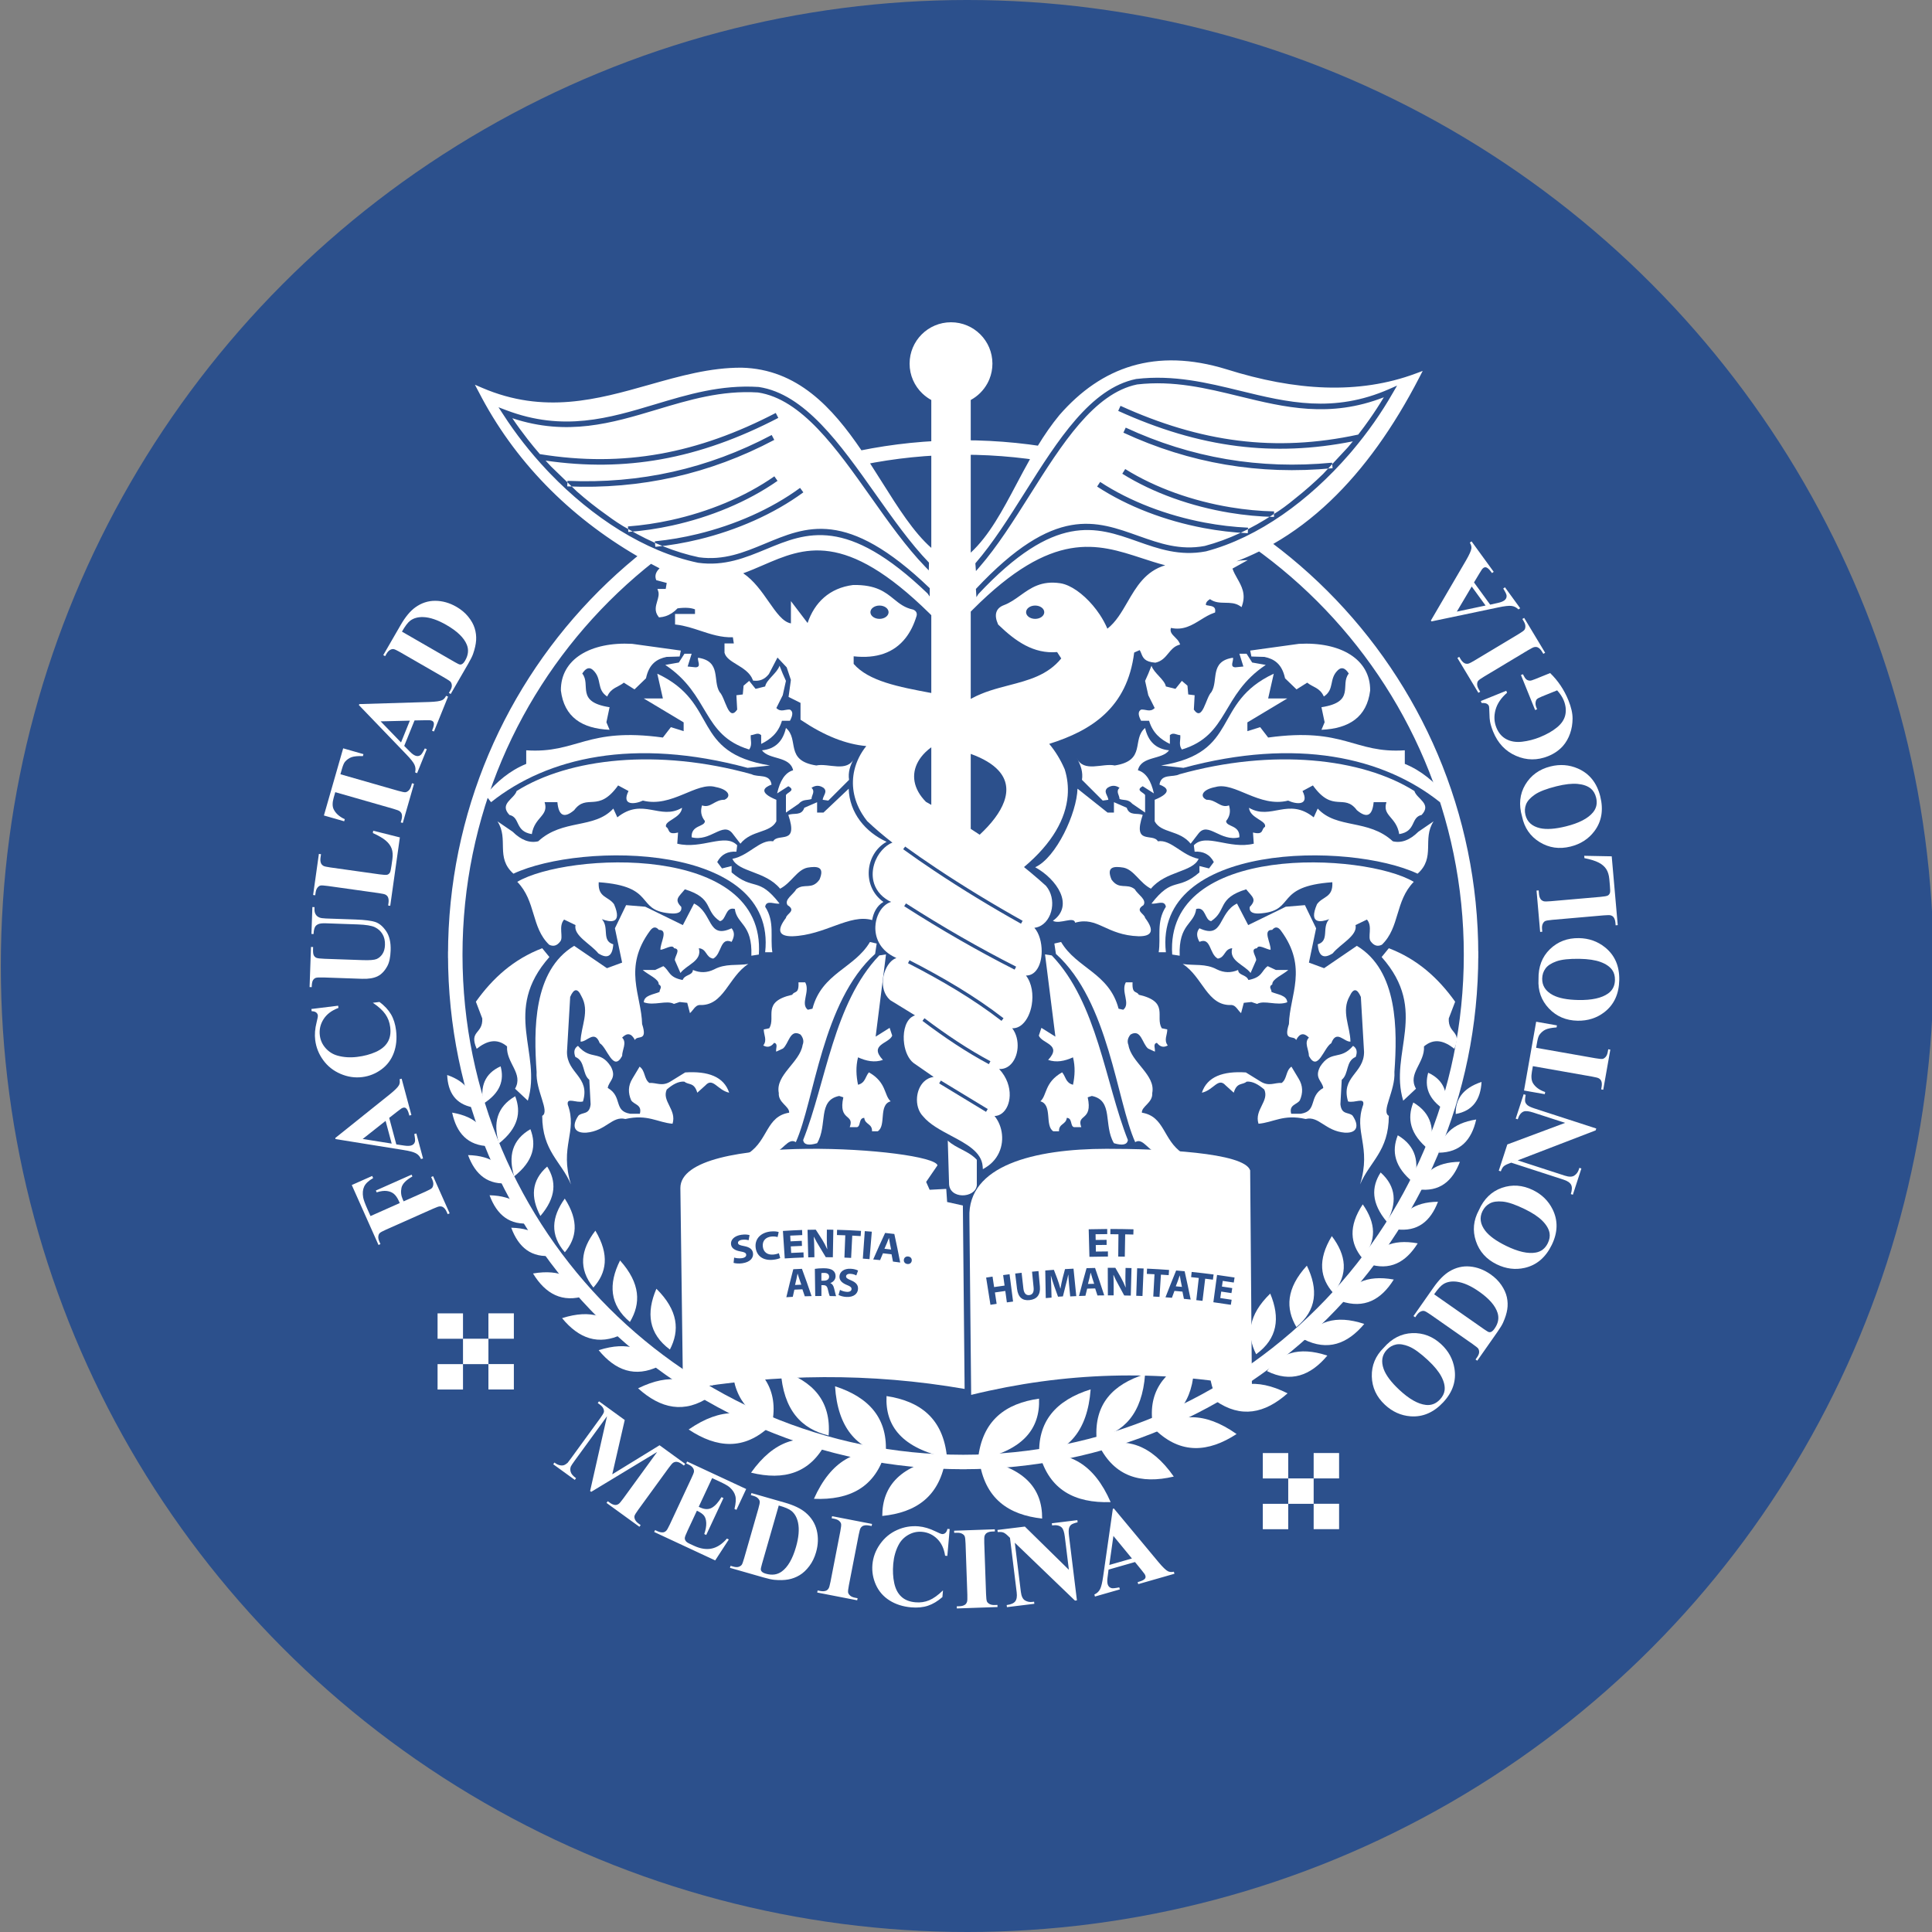 <?xml version="1.0" encoding="UTF-8" standalone="no"?>
<!DOCTYPE svg PUBLIC "-//W3C//DTD SVG 1.1//EN" "http://www.w3.org/Graphics/SVG/1.1/DTD/svg11.dtd">
<svg width="100%" height="100%" viewBox="0 0 450 450" version="1.1" xmlns="http://www.w3.org/2000/svg" xmlns:xlink="http://www.w3.org/1999/xlink" xml:space="preserve" xmlns:serif="http://www.serif.com/" style="fill-rule:evenodd;clip-rule:evenodd;stroke-linejoin:round;stroke-miterlimit:2;">
    <rect x="0" y="0" width="450" height="450" fill="#808080" stroke="none"/>
    <g transform="matrix(1,0,0,1,-750,-750)">
        <g transform="matrix(1.768,0,0,1,0,0)">
            <g transform="matrix(0.679,0,0,1.2,118.765,120)">
                <circle cx="637.5" cy="712.5" r="187.5" style="fill:rgb(44,80,140);"/>
            </g>
        </g>
        <g transform="matrix(1.768,0,0,1,0,0)">
            <g id="Logo-Facultad-de-Medicina-y-Odontologia.svg" serif:id="Logo Facultad de Medicina y Odontologia.svg" transform="matrix(0.333,0,0,0.588,551.407,975)">
                <g transform="matrix(1,0,0,1,-259.5,-255)">
                    <clipPath id="_clip1">
                        <rect x="0" y="0" width="519" height="510"/>
                    </clipPath>
                    <g clip-path="url(#_clip1)">
                        <g>
                            <path d="M235.632,207.695L235.636,207.698C237.595,209.117 239.598,210.536 241.635,211.951C243.72,213.398 245.802,214.816 247.873,216.2C258.727,223.452 270.405,230.552 282.093,237.094L281.449,238.244C269.752,231.697 258.045,224.577 247.142,217.293C244.983,215.85 242.894,214.428 240.883,213.032C238.831,211.607 236.816,210.179 234.845,208.752L234.827,208.739L234.823,208.736L235.319,208.097L235.618,207.685L235.632,207.695ZM235.946,230.207C250.468,239.524 264.995,247.877 279.525,255.264L278.927,256.438C264.367,249.036 249.803,240.662 235.236,231.314L235.946,230.207ZM237.345,252.72C243.971,256.125 250.442,259.678 256.66,263.469C262.891,267.27 268.882,271.313 274.537,275.694L273.734,276.735C268.118,272.387 262.167,268.369 255.976,264.592C249.771,260.811 243.331,257.272 236.746,253.89L237.345,252.72ZM243.26,275.688C247.609,278.979 251.961,282.076 256.314,284.934C260.674,287.795 265.022,290.408 269.354,292.725L268.736,293.883C264.34,291.533 259.96,288.903 255.593,286.037C251.222,283.168 246.845,280.053 242.467,276.738L243.26,275.688ZM249.749,300.379L268.294,311.651L267.614,312.774L249.07,301.502L249.749,300.379ZM265.093,202.997C269.826,198.594 273.218,194.142 274.745,189.926C275.57,187.654 275.849,185.452 275.501,183.368C275.155,181.297 274.181,179.324 272.498,177.498C270.224,175.029 266.659,172.826 261.606,170.993L261.566,170.978L261.566,200.675C262.745,201.44 263.921,202.214 265.093,202.997M245.96,168.359C245.075,169.006 244.268,169.689 243.544,170.407C241.275,172.656 239.828,175.217 239.343,177.897C238.86,180.563 239.326,183.366 240.879,186.112L240.879,186.115C241.612,187.413 242.593,188.705 243.835,189.967C244.541,190.366 245.251,190.769 245.96,191.175L245.96,168.359ZM287.056,112.219C285.071,112.219 283.462,113.4 283.462,114.855C283.462,116.311 285.071,117.492 287.056,117.492C289.041,117.492 290.651,116.311 290.651,114.855C290.651,113.4 289.041,112.219 287.056,112.219M225.468,112.219C227.452,112.219 229.063,113.4 229.063,114.855C229.063,116.311 227.452,117.492 225.468,117.492C223.484,117.492 221.873,116.311 221.873,114.855C221.873,113.4 223.484,112.219 225.468,112.219M404.507,55.631C390.221,57.002 376.275,56.531 362.673,54.216C349.073,51.902 335.809,47.743 322.88,41.74L321.962,43.731C335.061,49.814 348.509,54.03 362.305,56.378C376.098,58.724 390.236,59.203 404.716,57.812L404.507,55.631ZM381.57,74.922L381.539,74.922L381.539,74.921C378.727,74.859 375.874,74.691 373.004,74.42C370.146,74.149 367.261,73.772 364.368,73.294C349.545,70.839 334.789,65.698 322.68,58.144L321.522,60.003C333.893,67.718 348.929,72.965 364.009,75.462C366.934,75.946 369.872,76.329 372.802,76.605C375.719,76.882 378.623,77.053 381.491,77.116L381.495,77.115L381.531,77.117L381.57,74.922ZM371.259,81.364L371.227,81.363C368.416,81.237 365.569,81.004 362.706,80.667C359.855,80.332 356.978,79.889 354.097,79.345C339.334,76.553 324.699,71.078 312.765,63.252L311.565,65.083C323.756,73.078 338.67,78.665 353.689,81.505C356.603,82.055 359.53,82.505 362.453,82.848C365.363,83.19 368.263,83.427 371.129,83.556L371.133,83.556L371.169,83.557L371.259,81.364ZM102.029,62.817C116.368,63.437 130.271,62.234 143.733,59.209C157.192,56.184 170.22,51.334 182.815,44.661L183.837,46.601C171.075,53.364 157.867,58.279 144.213,61.347C130.563,64.416 116.469,65.634 101.936,65.007L102.029,62.817ZM125.947,80.878L125.979,80.876L125.979,80.875C128.784,80.666 131.624,80.347 134.476,79.925C137.316,79.507 140.177,78.978 143.041,78.348C157.714,75.119 172.18,69.211 183.876,61.032L185.13,62.827C173.181,71.182 158.441,77.21 143.513,80.495C140.617,81.132 137.704,81.669 134.793,82.099C131.894,82.527 129.003,82.851 126.142,83.064L126.138,83.064L126.102,83.067L125.947,80.878ZM136.583,86.77L136.614,86.767L136.614,86.766C139.415,86.494 142.246,86.111 145.088,85.625C147.917,85.14 150.767,84.548 153.615,83.853C168.212,80.291 182.538,74.054 194.046,65.611L195.341,67.378C183.585,76.003 168.986,82.364 154.136,85.988C151.256,86.691 148.355,87.293 145.454,87.79C142.566,88.285 139.683,88.674 136.827,88.952L136.823,88.952L136.788,88.956L136.583,86.77ZM126.202,81.994C135.185,87.265 144.592,91.121 154.059,93.109C163.9,94.439 171.871,91.135 179.842,87.831C196.409,80.961 212.31,73.57 245.358,105.353L245.323,108.625L244.506,107.455C212.494,76.668 196.588,83.263 180.684,89.857C172.429,93.28 164.173,96.703 153.725,95.277L153.648,95.263C132.534,90.841 111.759,77.16 95.185,59.957L94.438,59.176L93.852,58.556C90.599,55.095 87.508,51.492 84.614,47.793C81.719,44.091 79.032,40.312 76.586,36.503L76.585,36.504L76.577,36.492L74.734,33.671L77.883,34.865C100.434,43.414 118.495,37.98 136.7,32.504C149.679,28.6 162.73,24.674 177.615,25.631L177.71,25.639C195.879,28.367 209.877,48.193 223.873,68.015C230.78,77.799 237.688,87.582 245.038,95.213L244.973,98.293L243.458,96.732C235.986,88.975 229.031,79.127 222.078,69.279C208.361,49.851 194.643,30.422 177.41,27.817C162.948,26.902 150.102,30.765 137.328,34.608C119.601,39.94 102.009,45.233 80.211,38.017C82.136,40.871 84.183,43.686 86.34,46.444C87.87,48.399 89.461,50.333 91.105,52.235C107.786,54.939 123.406,54.841 138.626,52.121C154.064,49.361 169.101,43.902 184.423,35.934L185.437,37.884C169.917,45.955 154.676,51.486 139.012,54.285C124.356,56.904 109.335,57.131 93.376,54.805C94.059,55.56 94.749,56.31 95.448,57.053L105.758,67.04C109.504,70.338 113.405,73.434 117.424,76.274C120.351,78.449 123.278,80.432 126.202,81.994M381.374,76.049C372.682,81.786 363.489,86.13 354.14,88.612C344.382,90.457 336.248,87.576 328.114,84.693C311.21,78.703 294.943,72.157 263.61,105.632L263.816,108.896L264.57,107.685C294.922,75.26 311.153,81.011 327.381,86.761C335.804,89.747 344.228,92.731 354.587,90.759L354.663,90.742C375.515,85.216 395.544,70.465 411.193,52.415L411.898,51.596L412.45,50.947C415.518,47.32 418.415,43.558 421.111,39.713C423.808,35.865 426.292,31.95 428.534,28.017L428.536,28.017L428.542,28.006L430.236,25.091L427.153,26.449C405.082,36.17 386.761,31.692 368.292,27.179C355.128,23.962 341.889,20.726 327.073,22.463L326.98,22.476C308.979,26.154 296.04,46.687 283.105,67.216C276.72,77.349 270.336,87.481 263.397,95.487L263.623,98.56L265.054,96.923C272.11,88.784 278.536,78.583 284.963,68.384C297.642,48.263 310.321,28.141 327.394,24.635C341.788,22.963 354.82,26.146 367.777,29.313C385.759,33.708 403.605,38.069 424.994,29.72C423.222,32.67 421.325,35.59 419.316,38.457C417.891,40.49 416.403,42.504 414.861,44.49C398.345,48.066 382.741,48.787 367.401,46.87C351.838,44.924 336.535,40.262 320.816,33.11L319.906,35.11C335.828,42.354 351.339,47.078 367.128,49.05C381.902,50.896 396.913,50.336 412.729,47.175C412.086,47.966 411.436,48.75 410.777,49.53L401.006,60.043C397.438,63.533 393.704,66.83 389.84,69.877C387.032,72.203 384.214,74.337 381.374,76.049M191.609,112.021L197.016,119.134C199.751,111.049 205.639,105.277 215.001,104.081L215.038,104.076L215.074,104.076C224.109,103.929 227.753,106.891 231.191,109.685C233.336,111.427 235.397,113.103 238.728,113.807L238.794,113.822L238.857,113.849C239.429,114.1 239.813,114.441 240.028,114.867C240.25,115.303 240.277,115.793 240.134,116.334L240.13,116.352L240.124,116.372L240.121,116.377C239.6,118.093 238.981,119.671 238.268,121.106C237.549,122.551 236.73,123.863 235.815,125.038C231.23,130.922 224.287,133.326 215.246,132.327L215.246,135.324C221.176,142.165 232.961,144.428 245.96,146.859L245.96,116.041L245.261,115.338C211.673,82.251 195.547,89.232 179.423,96.214C176.823,97.339 174.224,98.465 171.553,99.434C175.8,102.303 178.878,106.723 181.658,110.713C184.633,114.98 187.251,118.736 190.427,119.285L190.427,110.466L191.609,112.021ZM315.628,121.381C318.984,118.762 321.238,114.87 323.525,110.92C327.05,104.83 330.653,98.609 338.506,96.267C335.361,95.453 332.292,94.449 329.222,93.445C311.66,87.709 294.098,81.972 262.391,113.798L261.566,114.626L261.566,149.192L262.075,148.932C266.722,146.404 271.736,145.095 276.673,143.808C284.429,141.785 291.991,139.812 297.374,133.171L295.735,130.642C291.089,131.043 286.983,129.972 283.207,128.007C279.366,126.006 275.876,123.076 272.509,119.829L272.417,119.741L272.364,119.623C271.538,117.776 271.311,116.218 271.681,114.952C272.068,113.627 273.07,112.662 274.687,112.057L274.686,112.056C277.09,111.152 279.118,109.695 281.153,108.234C285.3,105.257 289.476,102.257 296.978,103.381C298.041,103.541 299.163,103.898 300.31,104.424C304.57,106.379 309.234,110.706 312.628,115.834C313.8,117.605 314.821,119.476 315.628,121.381M261.566,52.507L261.566,91.269C268.897,84.46 274.139,74.556 279.678,64.09C281.401,60.835 283.152,57.525 285.005,54.232L283.788,54.061L278.815,53.492L273.803,53.048L268.758,52.726L263.678,52.534L261.566,52.507ZM221.745,55.902C223.337,58.365 224.892,60.837 226.427,63.277C232.872,73.527 238.977,83.231 245.96,89.376L245.96,52.88L243.321,53.048L238.311,53.492L233.337,54.061L228.402,54.753L223.505,55.564L221.745,55.902ZM366.678,94.716C367.228,94.603 367.779,94.484 368.33,94.362L371.165,94.216L368.683,95.593L365.117,97.575C365.567,98.929 366.282,100.198 366.998,101.466C368.712,104.506 370.427,107.546 368.989,112.006L368.723,112.832L368,112.353C366.235,111.185 364.239,111.15 362.294,111.117C360.161,111.08 358.082,111.045 356.22,109.683C356.111,109.749 356.007,109.814 355.909,109.881L355.906,109.881C355.718,110.007 355.546,110.14 355.388,110.281C354.789,110.814 354.53,111.392 354.611,112.01C354.902,112.109 355.278,112.168 355.653,112.227L355.654,112.227C357.083,112.454 358.512,112.681 358.273,114.573L358.221,114.982L357.829,115.113C355.986,115.736 354.278,116.793 352.571,117.849C349.103,119.996 345.631,122.144 340.77,121.079C340.23,122.638 341.275,123.672 342.32,124.705L342.318,124.706C343.021,125.4 343.724,126.095 344.121,126.976L344.42,127.637L343.732,127.871C341.94,128.476 340.853,129.799 339.777,131.106C338.472,132.694 337.179,134.265 334.713,134.826L334.613,134.849L334.521,134.841C330.349,134.523 329.689,132.851 329.025,131.163C328.847,130.715 328.669,130.265 328.403,129.87L326.225,130.832C324.858,141.797 320.638,149.55 314.583,155.24C308.675,160.792 301.037,164.354 292.613,167.009C295.005,169.881 297.077,173.205 298.737,177.08L298.755,177.12L298.764,177.147L298.764,177.15C299.278,178.801 299.641,180.503 299.837,182.244C300.034,183.984 300.064,185.761 299.915,187.567C299.171,196.553 293.978,206.292 282.634,215.812C283.518,216.523 284.396,217.243 285.266,217.967C287.351,219.705 289.366,221.455 291.294,223.212L291.295,223.211L291.299,223.215L291.325,223.238L291.365,223.287C293.522,225.879 294.153,229.261 293.633,232.287C293.356,233.899 292.75,235.417 291.873,236.665C290.981,237.934 289.804,238.928 288.401,239.468C287.875,239.671 287.32,239.807 286.738,239.871C288.671,241.982 289.655,245.753 289.638,249.205C289.63,250.622 289.457,252.023 289.116,253.288C288.769,254.582 288.241,255.75 287.531,256.67C286.512,257.992 285.142,258.803 283.416,258.779C285.82,261.891 286.364,266.406 285.707,270.362C285.446,271.936 284.986,273.438 284.362,274.754C283.728,276.092 282.921,277.244 281.98,278.092C280.815,279.139 279.458,279.729 277.974,279.654C279.669,281.871 280.296,284.783 280.097,287.469C279.994,288.852 279.663,290.194 279.135,291.381C278.597,292.588 277.853,293.637 276.931,294.408C275.79,295.362 274.393,295.893 272.795,295.795C275.9,299.112 277.093,303.018 276.983,306.371C276.933,307.875 276.622,309.274 276.105,310.461C275.574,311.678 274.823,312.686 273.909,313.379C273.051,314.029 272.059,314.403 270.979,314.42C271.365,314.893 271.719,315.399 272.036,315.928C273.4,318.211 274.105,320.987 273.986,323.776C273.868,326.574 272.926,329.393 270.999,331.756C270.02,332.957 268.786,334.039 267.282,334.938L266.361,335.488L266.287,334.418C265.895,328.676 259.903,325.488 253.822,322.256C249.599,320.01 245.331,317.74 242.673,314.516L242.669,314.512C240.828,312.606 240.081,309.729 240.326,306.971C240.431,305.803 240.71,304.654 241.157,303.613C241.611,302.559 242.239,301.602 243.035,300.828C244.063,299.83 245.358,299.145 246.903,298.949L238.976,293.445L238.945,293.426C236.943,291.869 235.685,288.971 235.237,285.908L235.236,285.908C234.941,283.881 234.996,281.768 235.424,279.922C235.865,278.018 236.708,276.379 237.974,275.375C238.435,275.01 238.946,274.729 239.512,274.547C236.277,272.526 233.019,270.528 229.743,268.547L229.698,268.52L229.646,268.473C227.207,266.285 226.514,263.104 226.874,260.104C227.065,258.508 227.556,256.961 228.238,255.649C228.933,254.31 229.838,253.2 230.843,252.506C231.263,252.215 231.702,251.994 232.151,251.857C231.641,251.591 231.129,251.325 230.615,251.06L230.598,251.05C225.499,248.208 223.67,243.625 223.833,239.422C223.896,237.812 224.25,236.26 224.824,234.886C225.405,233.497 226.214,232.279 227.176,231.355C228.04,230.524 229.032,229.903 230.097,229.597L229.191,229.193L229.153,229.175L229.128,229.162C225.613,227.133 223.764,224.352 223.081,221.427C222.552,219.162 222.728,216.818 223.372,214.674C224.014,212.539 225.126,210.592 226.469,209.118C227.694,207.773 229.121,206.626 230.584,206.148C227.038,203.381 223.697,200.549 220.627,197.638L220.614,197.629L220.611,197.625L220.589,197.603L220.56,197.566C219.821,196.63 219.159,195.677 218.57,194.716C215.004,188.897 214.266,182.887 215.521,177.462C216.334,173.949 217.986,170.684 220.243,167.878C216.132,167.511 212.026,166.468 207.925,164.853C203.454,163.09 198.984,160.639 194.516,157.632L194.222,157.435L194.222,150.776L189.917,148.624L189.495,148.413L189.559,147.949L190.414,141.674L188.758,136.705L185.111,132.815L181.744,139.289L181.721,139.336L181.675,139.393C180.8,140.5 179.861,141.195 178.88,141.591C177.894,141.988 176.876,142.078 175.84,141.975L175.437,141.936L175.291,141.558C174.212,138.759 171.465,137.078 169.024,135.583C166.747,134.19 164.711,132.943 164.177,130.984L164.151,130.888L164.151,127.232L167.837,127.232L167.461,124.783C162.875,124.941 158.744,123.578 154.587,122.205C151.514,121.19 148.423,120.17 145.175,119.787L144.589,119.718L144.589,115.553L152.472,115.553L152.472,113.726C151.669,113.409 150.728,113.216 149.663,113.142C148.451,113.058 147.082,113.126 145.57,113.331C144.132,114.845 142.543,115.881 140.808,116.433C140.444,116.549 140.083,116.642 139.731,116.712C139.366,116.783 138.996,116.836 138.62,116.868L138.618,116.868L138.585,116.87L138.236,116.898L138.016,116.618C136.349,114.482 136.947,112.451 137.547,110.422C137.942,109.083 138.337,107.743 137.911,106.5L137.611,105.627L140.896,105.627L141.29,103.264L137.49,102.252L137.15,102.16L137.034,101.829C136.611,100.598 136.866,99.384 137.804,98.188L138.458,97.465C137.326,96.884 136.203,96.294 135.088,95.693L132.587,97.707L128.956,100.778L125.4,103.933L121.921,107.172L118.519,110.492L115.199,113.892L111.96,117.372L108.806,120.927L105.735,124.559L102.75,128.265L99.854,132.043L97.046,135.891L94.329,139.808L91.707,143.795L89.177,147.845L86.743,151.962L84.406,156.139L82.169,160.38L80.031,164.679L77.996,169.037L76.064,173.452L74.237,177.923L72.517,182.446L70.905,187.021L69.403,191.647L68.011,196.322L66.734,201.045L65.569,205.813L64.521,210.625L63.59,215.48L62.778,220.377L62.087,225.313L61.518,230.287L61.073,235.299L60.753,240.344L60.56,245.424L60.5,250.062L60.5,251.015L60.56,255.656L60.753,260.735L61.073,265.779L61.518,270.791L62.087,275.764L62.778,280.699L63.59,285.596L64.521,290.451L65.569,295.264L66.734,300.031L68.012,304.754L69.403,309.43L70.905,314.055L72.517,318.629L74.237,323.153L76.064,327.623L77.996,332.037L80.031,336.395L82.169,340.695L84.406,344.936L86.743,349.113L89.177,353.229L91.706,357.281L94.329,361.266L97.045,365.182L99.853,369.031L102.749,372.809L105.733,376.514L108.804,380.147L111.959,383.701L115.198,387.18L118.518,390.582L121.919,393.903L125.398,397.141L128.954,400.295L132.585,403.367L136.291,406.352L140.069,409.248L143.917,412.055L147.834,414.772L151.819,417.395L155.871,419.924L159.987,422.358L164.165,424.695L168.405,426.932L172.706,429.07L177.064,431.106L181.478,433.037L185.948,434.863L190.472,436.584L195.048,438.195L199.673,439.699L204.349,441.09L209.071,442.369L213.839,443.533L218.652,444.582L223.507,445.512L228.403,446.322L233.339,447.014L238.313,447.584L243.323,448.029L248.369,448.35L253.448,448.541L258.089,448.602L259.042,448.602L263.681,448.541L268.761,448.35L273.806,448.029L278.818,447.584L283.79,447.014L288.727,446.322L293.622,445.512L298.478,444.582L303.29,443.531L308.058,442.367L312.78,441.09L317.455,439.699L322.08,438.195L326.655,436.584L331.179,434.863L335.65,433.037L340.064,431.106L344.421,429.07L348.722,426.932L352.962,424.695L357.14,422.358L361.255,419.926L365.306,417.395L369.291,414.774L373.208,412.057L377.057,409.25L380.834,406.354L384.54,403.369L388.171,400.297L391.728,397.143L395.206,393.904L398.608,390.584L401.928,387.184L405.167,383.703L408.321,380.149L411.393,376.516L414.377,372.811L417.274,369.033L420.081,365.184L422.798,361.268L425.421,357.281L427.95,353.231L430.384,349.113L432.721,344.936L434.958,340.695L437.095,336.397L439.131,332.037L441.064,327.623L442.89,323.153L444.61,318.629L446.222,314.053L447.725,309.428L449.116,304.752L450.394,300.029L451.559,295.262L452.608,290.449L453.536,285.594L454.349,280.697L455.04,275.762L455.609,270.787L456.054,265.776L456.374,260.731L456.568,255.653L456.627,251.012L456.627,250.059L456.568,245.421L456.374,240.341L456.054,235.296L455.609,230.284L455.04,225.31L454.349,220.375L453.536,215.479L452.608,210.624L451.558,205.812L450.394,201.044L449.115,196.322L447.724,191.646L446.222,187.021L444.61,182.446L442.89,177.923L441.064,173.452L439.131,169.038L437.095,164.679L434.958,160.381L432.721,156.14L430.384,151.962L427.95,147.846L425.421,143.796L422.798,139.81L420.082,135.893L417.275,132.045L414.378,128.267L411.395,124.562L408.323,120.93L405.169,117.374L401.929,113.895L398.61,110.494L395.208,107.174L391.73,103.935L388.174,100.78L384.542,97.709L380.837,94.724L377.059,91.828L375.645,90.797C372.717,92.246 369.729,93.553 366.678,94.716M261.566,46.778L263.825,46.807L269.052,47.006L274.244,47.336L279.401,47.793L284.519,48.379L288.132,48.884C290.7,44.675 293.507,40.559 296.707,36.688L296.729,36.668C304.999,27.192 314.467,20.517 325.405,17.293C336.339,14.071 348.708,14.303 362.782,18.638L362.787,18.638C376.313,22.903 389.393,25.435 401.922,25.834C414.423,26.231 426.388,24.509 437.714,20.269L440.372,19.275L439.071,21.799C428.814,41.697 417.078,58.185 403.716,70.906C396.684,77.6 389.2,83.252 381.247,87.807L384.384,90.214L388.196,93.283L391.932,96.442L395.591,99.687L399.169,103.019L402.669,106.435L406.084,109.934L409.415,113.513L412.661,117.172L415.82,120.907L418.89,124.719L421.87,128.605L424.757,132.565L427.552,136.594L430.251,140.696L432.853,144.863L435.357,149.098L437.76,153.397L440.062,157.76L442.261,162.184L444.355,166.669L446.343,171.211L448.222,175.812L449.991,180.466L451.651,185.175L453.196,189.935L454.628,194.747L455.943,199.606L457.14,204.513L458.219,209.465L459.177,214.463L460.012,219.501L460.723,224.58L461.309,229.699L461.767,234.854L462.096,240.047L462.294,245.272L462.345,249.212L462.368,249.212L462.368,251.859L462.345,251.859L462.294,255.799L462.096,261.026L461.767,266.217L461.309,271.373L460.723,276.492L460.012,281.572L459.177,286.612L458.219,291.61L457.14,296.561L455.943,301.467L454.628,306.328L453.196,311.139L451.651,315.901L449.991,320.61L448.222,325.264L446.343,329.863L444.355,334.406L442.261,338.891L440.061,343.317L437.759,347.68L435.356,351.979L432.852,356.213L430.249,360.381L427.551,364.483L424.756,368.512L421.868,372.473L418.888,376.358L415.82,380.17L412.659,383.906L409.413,387.565L406.082,391.145L402.666,394.643L399.167,398.059L395.588,401.389L391.93,404.637L388.195,407.795L384.382,410.863L380.496,413.844L376.536,416.733L372.507,419.526L368.405,422.225L364.237,424.826L360.003,427.33L355.704,429.735L351.341,432.035L346.917,434.235L342.433,436.328L337.891,438.317L333.29,440.195L328.636,441.967L323.927,443.625L319.166,445.17L314.355,446.602L309.495,447.918L304.588,449.115L299.637,450.194L294.64,451.151L289.601,451.987L284.522,452.697L279.403,453.283L274.247,453.74L269.055,454.07L263.829,454.268L259.89,454.319L259.89,454.342L257.242,454.342L257.242,454.319L253.302,454.268L248.075,454.07L242.882,453.74L237.727,453.283L232.608,452.697L227.528,451.987L222.489,451.151L217.493,450.194L212.54,449.115L207.634,447.918L202.774,446.602L197.962,445.17L193.201,443.625L188.492,441.967L183.839,440.195L179.237,438.317L174.694,436.328L170.21,434.235L165.786,432.035L161.423,429.733L157.123,427.33L152.888,424.826L148.72,422.225L144.619,419.526L140.589,416.731L136.629,413.844L132.743,410.863L128.931,407.793L125.195,404.635L121.536,401.389L117.958,398.057L114.458,394.641L111.043,391.141L107.712,387.563L104.466,383.904L101.307,380.17L98.237,376.356L95.257,372.471L92.37,368.512L89.575,364.481L86.877,360.381L84.275,356.213L81.771,351.979L79.367,347.678L77.066,343.315L74.866,338.891L72.773,334.406L70.784,329.865L68.905,325.264L67.136,320.61L65.478,315.901L63.931,311.141L62.5,306.328L61.185,301.469L59.987,296.563L58.908,291.612L57.95,286.613L57.115,281.574L56.404,276.494L55.819,271.377L55.361,266.221L55.031,261.029L54.833,255.803L54.782,251.863L54.759,251.863L54.759,249.216L54.782,249.216L54.833,245.276L55.031,240.049L55.361,234.857L55.819,229.701L56.404,224.583L57.115,219.504L57.95,214.464L58.908,209.466L59.987,204.514L61.185,199.607L62.5,194.748L63.931,189.936L65.478,185.175L67.136,180.466L68.905,175.812L70.784,171.211L72.773,166.669L74.866,162.183L77.067,157.759L79.368,153.396L81.772,149.097L84.276,144.863L86.878,140.695L89.576,136.593L92.371,132.563L95.259,128.603L98.239,124.717L101.309,120.905L104.468,117.17L107.714,113.511L111.045,109.932L114.461,106.432L117.96,103.017L121.538,99.686L125.197,96.44L128.933,93.281L129.691,92.671C102.646,76.918 80.884,54.855 66.859,27.499L66.857,27.5L66.852,27.492L65.407,24.746L68.256,25.971C92.804,36.53 113.869,30.563 134.359,24.759C146.513,21.317 158.47,17.931 170.933,17.994L170.954,17.994C192.985,18.547 206.831,33.783 218.324,50.722L222.488,49.925L227.527,49.09L232.605,48.379L237.724,47.793L242.879,47.336L245.96,47.139L245.96,30.796C245.416,30.5 244.891,30.174 244.388,29.822C243.703,29.343 243.052,28.809 242.444,28.227L242.441,28.229C239.319,25.244 237.373,21.04 237.373,16.386L237.373,16.383L237.378,16.383C237.378,11.856 239.212,7.759 242.174,4.798C245.135,1.838 249.23,0.006 253.754,0.004L253.754,-0L253.763,-0L253.763,0.004C258.29,0.005 262.386,1.838 265.349,4.799C268.31,7.76 270.142,11.855 270.144,16.381L270.148,16.381L270.148,16.393L270.144,16.393C270.143,18.549 269.725,20.609 268.968,22.491C268.719,23.111 268.437,23.709 268.123,24.275C266.611,27.022 264.326,29.292 261.566,30.791L261.566,46.778Z" style="fill:white;"/>
                            <path d="M146.533,100.968C162.311,103.795 170.95,112.63 179.588,121.463C183.846,125.82 188.106,130.175 193.217,133.776L192.459,134.853C187.256,131.187 182.949,126.783 178.645,122.38C170.155,113.698 161.664,105.014 146.301,102.262L146.533,100.968Z" style="fill:white;fill-rule:nonzero;"/>
                            <path d="M359.342,99.254C348.681,98.097 340.388,107.126 332.095,116.154C327.87,120.754 323.644,125.356 319.066,128.676L318.292,127.609C322.765,124.365 326.946,119.814 331.126,115.263C339.643,105.99 348.16,96.717 359.481,97.946L359.342,99.254Z" style="fill:white;fill-rule:nonzero;"/>
                            <path d="M213.286,184.765L203.312,194.219L200.783,194.219L200.783,190.109L195.724,192.323C194.615,195.699 191.51,194.219 189.402,195.167C193.532,207.359 185.397,202.122 183.395,205.6C178.163,204.775 173.931,211.237 167.272,212.555C169.714,217.923 180.284,217.291 186.147,224.374C190.617,222.07 192.806,216.909 196.989,216.033C200.953,215.376 203.867,215.704 201.731,220.775C198.676,225.039 195.763,222.018 192.563,224.569C191.404,226.676 187.679,228.64 189.086,230.891C192.725,233.148 188.665,234.263 188.454,235.95C184.734,240.849 185.577,243.273 190.982,243.22C203.934,242.796 213.606,234.23 222.565,236.806C223.006,234.127 224.301,231.162 227.022,229.626C218.385,223.483 219.815,210.471 228.287,205.804C219.923,201.982 213.568,194.396 213.286,184.765" style="fill:white;"/>
                            <path d="M303.805,184.765L315.689,194.219L318.218,194.219L318.218,190.109L323.277,192.323C324.386,195.699 327.492,194.219 329.599,195.167C325.47,207.359 333.604,202.122 335.606,205.6C340.837,204.775 345.072,211.237 351.729,212.555C349.286,217.923 338.717,217.291 332.853,224.374C328.384,222.07 326.197,216.909 322.012,216.033C318.048,215.376 315.134,215.704 317.27,220.775C320.326,225.039 323.24,222.018 326.438,224.569C327.597,226.676 331.323,228.64 329.915,230.891C326.276,233.148 330.337,234.263 330.548,235.95C334.267,240.849 333.423,243.273 328.019,243.22C315.067,242.796 311.821,235.273 302.862,237.849C302.422,235.169 296.784,238.63 294.063,237.095C302.701,230.951 295.538,220.544 287.067,215.878C295.431,212.055 303.523,194.396 303.805,184.765" style="fill:white;"/>
                            <path d="M215.495,172.606C213.804,175.556 212.982,178.306 213.429,181.257L205.209,189.477L202.996,189.162C203.101,187.581 205.112,185.9 203.312,184.419C201.731,183.349 200.151,183.349 198.57,184.419C200.174,185.894 198.57,187.37 198.57,188.845C196.884,189.477 195.198,188.806 193.512,190.742L188.454,194.219L188.454,187.264C189.171,186.105 192.394,185.447 189.402,183.787L184.975,186.632C186.081,181.696 188.056,178.389 191.299,177.464C189.996,171.721 181.776,173.398 178.97,169.56C184.403,169.025 187.298,165.791 188.454,160.709C193.862,165.261 187.841,173.622 200.467,175.567C205.209,174.513 212.758,178.572 215.495,172.606" style="fill:white;"/>
                            <path d="M303.506,172.606C305.196,175.556 306.019,178.306 305.572,181.257L313.792,189.477L316.005,189.162C315.9,187.581 313.89,185.9 315.689,184.419C317.269,183.349 318.85,183.349 320.431,184.419C318.827,185.894 320.431,187.37 320.431,188.845C322.116,189.477 323.803,188.806 325.489,190.742L330.548,194.219L330.548,187.264C329.83,186.105 326.607,185.447 329.599,183.787L334.025,186.632C332.919,181.696 330.945,178.389 327.702,177.464C329.005,171.721 337.226,173.398 340.031,169.56C334.598,169.025 331.703,165.791 330.548,160.709C325.14,165.261 331.16,173.622 318.534,175.567C313.792,174.513 306.243,178.572 303.506,172.606" style="fill:white;"/>
                            <path d="M140.717,135.734C158.527,147.603 155.172,163.549 173.911,169.244C175.285,167.347 174.333,165.451 174.544,163.554C175.913,163.554 177.283,162.273 178.654,163.554L178.654,167.031C182.277,165.239 185.423,162.765 186.873,157.863L190.034,157.863C191.12,155.844 191.43,154.213 190.034,153.437C188.243,153.226 186.451,154.647 184.66,152.805L187.189,147.747L188.454,142.056L187.189,139.211L185.925,136.049C184.958,139.023 180.736,141.529 180.235,144.269L176.441,145.218L173.911,142.056L171.698,143.953L171.382,147.431L168.853,147.747L169.169,153.437C165.688,158.459 164.532,148.8 162.214,146.482C159.369,141.951 163.035,134.273 153.679,132.888C153.363,134.153 155.139,136.583 152.73,136.682L149.569,136.366L151.15,131.308L148.304,131.308L146.091,134.785L140.717,135.734Z" style="fill:white;"/>
                            <path d="M378.284,135.734C360.475,147.603 363.829,163.549 345.09,169.244C343.716,167.347 344.669,165.451 344.458,163.554C343.088,163.554 341.718,162.273 340.347,163.554L340.347,167.031C336.724,165.239 333.577,162.765 332.128,157.863L328.967,157.863C327.881,155.844 327.571,154.213 328.967,153.437C330.759,153.226 332.55,154.647 334.341,152.805L331.811,147.747L330.548,142.056L331.811,139.211L333.076,136.049C334.043,139.023 338.265,141.529 338.766,144.269L342.56,145.218L345.09,142.056L347.303,143.953L347.619,147.431L350.147,147.747L349.832,153.437C353.313,158.459 354.469,148.8 356.787,146.482C359.632,141.951 355.966,134.273 365.323,132.888C365.638,134.153 363.862,136.583 366.27,136.682L369.432,136.366L367.851,131.308L370.697,131.308L372.91,134.785L378.284,135.734Z" style="fill:white;"/>
                            <path d="M146.871,130.052L146.401,132.406L141.233,132.563C137.5,133.344 134.315,135.226 133.09,141.035L128.548,145.428L124.319,142.761C122.127,144.591 119.308,144.696 117.742,148.252C113.409,145.428 115.81,141.349 112.261,137.897C110.799,136.432 109.338,136.851 107.876,139.153C111.477,143.598 105.057,150.396 118.682,152.489L117.429,158.45L118.682,161.432C107.758,160.961 100.737,156.41 99.419,145.899C99.275,133.399 111.255,126.495 127.608,127.385L146.871,130.052Z" style="fill:white;"/>
                            <path d="M372.13,130.052L372.6,132.406L377.768,132.563C381.501,133.344 384.686,135.226 385.911,141.035L390.453,145.428L394.682,142.761C396.874,144.591 399.693,144.696 401.259,148.252C405.592,145.428 403.191,141.349 406.74,137.897C408.202,136.432 409.663,136.851 411.126,139.153C407.524,143.598 413.944,150.396 400.319,152.489L401.572,158.45L400.319,161.432C411.243,160.961 418.264,156.41 419.582,145.899C419.726,133.399 407.745,126.495 391.393,127.385L372.13,130.052Z" style="fill:white;"/>
                            <path d="M182.131,175.567L173.279,176.515C128.457,164.399 94.116,172.319 71.798,190.109L69.585,187.264C74.036,182.043 79.146,177.615 85.708,174.935L85.708,169.56C105.946,170.89 109.393,160.316 139.769,164.503L142.93,160.392L147.987,161.973L147.987,158.496L132.181,149.011L139.769,149.011L137.556,139.211C162.394,150.854 150.482,170.431 182.131,175.567" style="fill:white;"/>
                            <path d="M336.87,175.567L345.722,176.515C390.544,164.399 424.885,172.319 447.202,190.109L449.415,187.264C444.966,182.043 439.854,177.615 433.292,174.935L433.292,169.56C413.055,170.89 409.608,160.316 379.232,164.503L376.071,160.392L371.013,161.973L371.013,158.496L386.82,149.011L379.232,149.011L381.446,139.211C356.607,150.854 368.52,170.431 336.87,175.567" style="fill:white;"/>
                            <path d="M174.859,179.045C177.494,180.415 182.13,178.641 182.762,183.154C179.965,184.156 177.311,186.159 184.66,189.162L184.66,197.697C182.061,202.506 174.889,201.026 170.433,206.549L167.272,202.44C163.469,197.679 158.667,205.922 151.149,204.02C150.899,199.014 156.366,200.01 156.402,197.576C154.735,195.509 154.639,193.441 155.258,191.375C158.638,192.637 160.303,189.041 164.11,189.162C166.898,187.963 166.083,185.138 160.633,184.104C153.045,181.894 143.312,192.401 131.864,189.478C128.825,190.928 123.212,191.664 126.174,185.684L122.064,183.471C114.126,194.597 109.758,186.432 104.676,193.272C100.749,196.6 98.536,195.545 98.038,190.109L92.979,190.109C94.723,195.611 89.036,195.825 87.921,202.756C81.112,201.655 83.449,196.125 79.069,195.168C74.874,190.721 80.965,188.846 81.915,185.684C102.674,172.624 137.873,168.711 174.859,179.045" style="fill:white;"/>
                            <path d="M344.142,179.045C341.507,180.415 336.872,178.641 336.238,183.154C339.036,184.156 341.69,186.159 334.341,189.162L334.341,197.697C336.94,202.506 344.111,201.026 348.568,206.549L351.729,202.44C355.532,197.679 360.334,205.922 367.852,204.02C368.101,199.014 362.635,200.01 362.599,197.576C364.266,195.509 364.362,193.441 363.743,191.375C360.363,192.637 358.699,189.041 354.89,189.162C352.103,187.963 352.917,185.138 358.368,184.104C365.956,181.894 375.689,192.401 387.136,189.478C390.177,190.928 395.788,191.664 392.828,185.684L396.937,183.471C404.876,194.597 409.244,186.432 414.325,193.272C418.251,196.6 420.464,195.545 420.963,190.109L426.022,190.109C424.278,195.611 429.965,195.825 431.08,202.756C437.888,201.655 435.552,196.125 439.932,195.168C444.128,190.721 438.035,188.846 437.086,185.684C416.326,172.624 381.128,168.711 344.142,179.045" style="fill:white;"/>
                            <path d="M74.327,197.697L80.334,201.806C83.706,205.146 87.077,206.412 90.45,205.6C100.2,196.61 112.597,200.851 120.168,192.638L121.748,196.117C131.841,188.004 138.664,197.478 147.355,192.323C146.96,196.564 140.182,197.381 141.032,199.91C142.613,200.647 141.237,203.253 145.774,202.123L145.459,206.549C155.229,208.938 164.379,202.145 169.169,207.181L168.852,209.711C165.546,209.523 162.912,210.685 161.265,213.82L163.163,216.349L166.956,215.401L166.956,217.929C175.769,225.465 177.423,219.301 185.925,230.26C184.027,230.68 180.729,228.612 180.234,231.524C184.14,237.531 182.131,243.537 183.079,249.544L180.234,249.544C185.034,206.025 107.654,205.759 80.65,218.43C73.405,211.986 78.925,204.763 74.327,197.697" style="fill:white;"/>
                            <path d="M444.674,197.697L438.667,201.806C435.296,205.146 431.923,206.412 428.551,205.6C418.801,196.61 406.404,200.851 398.833,192.638L397.253,196.117C387.16,188.004 380.337,197.478 371.646,192.323C372.041,196.564 378.819,197.381 377.968,199.91C376.388,200.647 377.765,203.253 373.226,202.123L373.542,206.549C363.771,208.938 354.622,202.145 349.832,207.181L350.148,209.711C353.455,209.523 356.089,210.685 357.736,213.82L355.839,216.349L352.045,215.401L352.045,217.929C343.232,225.465 341.578,219.301 333.076,230.26C334.974,230.68 338.271,228.612 338.767,231.524C334.861,237.531 336.87,243.537 335.922,249.544L338.767,249.544C333.967,206.025 411.347,205.759 438.351,218.43C445.595,211.986 440.075,204.763 444.674,197.697" style="fill:white;"/>
                            <path d="M82.165,221.662C89.636,229.341 87.612,239.666 94.772,246.566C96.433,247.396 97.886,246.981 99.131,245.321C100.583,243.661 98.301,239.354 100.686,236.604L105.201,238.784C104.319,242.986 111.22,246.255 114.228,249.99C117.86,252.325 119.832,251.133 120.144,246.411C115.37,244.958 118.69,239.769 115.63,236.449C118.639,237.591 123.983,238.732 120.455,230.534C118.172,227.317 114.021,227.992 114.384,221.818C137.317,223.426 128.808,232.817 142.246,234.114C145.722,234.529 147.331,233.699 147.071,231.624C144.101,228.561 146.025,227.681 148.472,224.619C160.094,228.199 155.995,233.025 162.325,237.227C164.919,236.864 164.4,231.364 168.239,232.402C169.018,238.576 175.244,238.213 174.777,250.925L177.734,250.458C180.716,205.979 101.616,210.091 82.165,221.662" style="fill:white;"/>
                            <path d="M436.837,221.662C429.365,229.341 431.389,239.666 424.229,246.566C422.568,247.396 421.116,246.981 419.87,245.321C418.418,243.661 420.7,239.354 418.314,236.604L413.8,238.784C414.683,242.986 407.781,246.255 404.773,249.99C401.141,252.325 399.169,251.133 398.858,246.411C403.631,244.958 400.311,239.769 403.371,236.449C400.362,237.591 395.019,238.732 398.546,230.534C400.829,227.317 404.98,227.992 404.616,221.818C381.685,223.426 390.193,232.817 376.755,234.114C373.278,234.529 371.671,233.699 371.93,231.624C374.9,228.561 372.976,227.681 370.529,224.619C358.907,228.199 363.006,233.025 356.676,237.227C354.082,236.864 354.601,231.364 350.761,232.402C349.983,238.576 343.757,238.213 344.224,250.925L341.267,250.458C338.284,205.979 417.386,210.091 436.837,221.662" style="fill:white;"/>
                            <path d="M92.031,247.963C80.746,252.273 72.434,259.805 65.792,269.145L68.321,275.784C68.598,282.11 62.927,280.456 66.108,287.797C70.112,284.602 74.117,283.463 78.121,286.848C77.723,293.45 84.727,297.583 81.282,303.604L86.341,308.346C92.088,289.378 75.925,272.876 94.876,251.442L92.031,247.963Z" style="fill:white;"/>
                            <path d="M426.97,247.963C438.255,252.273 446.566,259.805 453.21,269.145L450.681,275.784C450.402,282.11 456.074,280.456 452.894,287.797C448.889,284.602 444.884,283.463 440.88,286.848C441.277,293.45 434.275,297.583 437.719,303.604L432.66,308.346C426.913,289.378 443.075,272.876 424.124,251.442L426.97,247.963Z" style="fill:white;"/>
                            <path d="M166.956,240.059C168.315,241.7 168.014,243.524 166.956,245.434C162.317,243.417 163.116,250.262 159.685,252.073C156.681,251.609 157.2,248.225 153.995,247.962C155.397,253.041 149.147,254.497 146.724,257.764L144.511,252.705C144.405,251.124 147.119,248.235 144.194,247.962C143.611,246.26 140.611,248.384 138.819,248.595C138.609,245.96 142.124,240.607 138.187,240.692C137.028,239.32 135.87,239.425 134.71,241.007C123.858,255.703 131.304,266.613 131.549,277.996C133.905,285.189 129.651,282.211 128.703,284.318C127.333,281.639 125.646,281.32 123.645,283.371C125.651,285.32 123.645,288.217 123.645,290.642C120.104,297.234 117.744,287.269 114.793,285.584C112.736,280.051 109.735,285.162 107.206,284.951C107.311,278.945 110.958,272.937 107.522,266.932C106.048,263.725 104.572,263.83 103.097,267.248L101.831,289.06C101.814,297.605 111.122,298.816 108.154,308.662C105.439,309.363 101.638,306.857 102.147,309.926C106.11,320.818 98.741,326.391 103.412,341.541C99.618,332.476 92.048,328.381 92.031,314.351C95.189,312.695 89.376,304.297 89.818,296.965C88.634,280.314 88.393,256.805 104.677,247.014L117.639,255.867L123.645,253.654L120.8,240.059L125.226,230.891L132.813,231.524L147.672,238.794L152.098,230.259C159.669,233.929 157.27,244.546 166.956,240.059" style="fill:white;"/>
                            <path d="M352.045,240.059C350.686,241.7 350.987,243.524 352.045,245.434C356.684,243.417 355.885,250.262 359.316,252.073C362.32,251.609 361.801,248.225 365.007,247.962C363.605,253.041 369.854,254.497 372.277,257.764L374.491,252.705C374.596,251.124 371.882,248.235 374.807,247.962C375.39,246.26 378.39,248.384 380.181,248.595C380.392,245.96 376.877,240.607 380.814,240.692C381.973,239.32 383.131,239.425 384.291,241.007C395.142,255.703 387.696,266.613 387.452,277.996C385.096,285.189 389.349,282.211 390.298,284.318C391.668,281.639 393.355,281.32 395.357,283.371C393.349,285.32 395.357,288.217 395.357,290.642C398.897,297.234 401.257,287.269 404.208,285.584C406.265,280.051 409.266,285.162 411.795,284.951C411.69,278.945 408.043,272.937 411.48,266.932C412.954,263.725 414.429,263.83 415.905,267.248L417.169,289.06C417.187,297.605 407.879,298.816 410.847,308.662C413.562,309.363 417.364,306.857 416.854,309.926C412.891,320.818 420.26,326.391 415.589,341.541C419.383,332.476 426.953,328.381 426.97,314.351C423.812,312.695 429.625,304.297 429.183,296.965C430.368,280.314 430.608,256.805 414.324,247.014L401.362,255.867L395.357,253.654L398.201,240.059L393.775,230.891L386.188,231.524L371.329,238.794L366.903,230.259C359.332,233.929 361.73,244.546 352.045,240.059" style="fill:white;"/>
                            <path d="M173.575,254.199C169.064,254.917 164.553,253.912 160.042,256.352C157.249,257.715 154.457,257.785 151.664,256.567C151.485,258.862 148.512,258.252 147.583,260.549C141.926,259.471 142.499,256.889 139.957,255.06L136.734,256.567L131.794,256.567C133.906,258.467 138.273,260.153 138.131,262.27C139.849,263.274 138.346,264.278 138.453,265.283C136.05,266.319 132.324,266.567 132.223,269.371C136.304,270.877 141.245,268.403 144.145,270.018L146.401,269.264L149.408,269.586L150.482,273.676C151.735,272.6 152.558,270.555 154.241,270.448C163.908,270.949 165.628,259.293 173.575,254.199" style="fill:white;"/>
                            <path d="M345.426,254.199C349.937,254.917 354.448,253.912 358.96,256.352C361.751,257.715 364.544,257.785 367.337,256.567C367.516,258.862 370.488,258.252 371.419,260.549C377.075,259.471 376.502,256.889 379.044,255.06L382.267,256.567L387.207,256.567C385.095,258.467 380.728,260.153 380.87,262.27C379.152,263.274 380.655,264.278 380.548,265.283C382.951,266.319 386.677,266.567 386.778,269.371C382.697,270.877 377.755,268.403 374.856,270.018L372.601,269.264L369.593,269.586L368.519,273.676C367.265,272.6 366.443,270.555 364.759,270.448C355.093,270.949 353.374,259.293 345.426,254.199" style="fill:white;"/>
                            <path d="M106.181,286.635C104.722,287.539 104.375,288.998 105.139,291.012C109.168,292.68 107.779,297.785 110.662,300.078L111.183,309.77C110.732,314.076 107.988,312.758 106.39,314.25C103.749,318.073 104.34,321.268 109.411,321.024C117.296,320.364 119.659,314.285 124.939,315.606C133.761,313.59 137.687,316.994 143.591,317.481C145.328,311.924 139.249,308.555 141.299,303.934C143.626,301.92 145.952,300.598 148.281,300.809C149.983,302.268 152.102,300.912 153.387,305.186L156.618,302.268C159.57,298.967 161.376,304.213 165.996,305.186C163.886,298.819 157.651,296.578 148.593,297.16L142.863,300.703C139.423,302.893 137.235,301.121 134.421,301.328C132.213,299.69 132.883,296.506 130.566,294.867L127.752,299.557C125.954,302.44 125.972,305.323 127.231,308.207C128.377,309.979 131.608,309.873 130.67,313.522L126.814,313.522C120.111,312.41 123.931,306.713 117.956,303.309C118.373,300.496 121.604,299.453 119.207,294.867C114.866,288.061 111.253,292.61 106.181,286.635" style="fill:white;"/>
                            <path d="M412.82,286.635C414.278,287.539 414.626,288.998 413.862,291.012C409.833,292.68 411.221,297.785 408.339,300.078L407.818,309.77C408.269,314.076 411.013,312.758 412.611,314.25C415.251,318.073 414.661,321.268 409.59,321.024C401.704,320.364 399.342,314.285 394.062,315.606C385.239,313.59 381.314,316.994 375.409,317.481C373.673,311.924 379.752,308.555 377.702,303.934C375.375,301.92 373.048,300.598 370.719,300.809C369.018,302.268 366.899,300.912 365.614,305.186L362.383,302.268C359.43,298.967 357.625,304.213 353.005,305.186C355.115,298.819 361.35,296.578 370.407,297.16L376.139,300.703C379.578,302.893 381.766,301.121 384.58,301.328C386.788,299.69 386.118,296.506 388.435,294.867L391.249,299.557C393.047,302.44 393.03,305.323 391.77,308.207C390.624,309.979 387.393,309.873 388.331,313.522L392.186,313.522C398.89,312.41 395.07,306.713 401.044,303.309C400.628,300.496 397.397,299.453 399.794,294.867C404.135,288.061 407.749,292.61 412.82,286.635" style="fill:white;"/>
                            <path d="M221.689,245.487L224.353,246.102L223.738,250.2C202.77,269.119 199.737,308.356 192.367,324.781C189.27,322.727 186.907,328.844 183.168,329.086L173.743,329.086C181.454,323.85 180.64,314.574 189.725,313.104C189.918,310.6 185.344,309.197 185.627,305.317C184.187,298.139 194.019,293.164 195.052,286.262C195.618,284.895 195.345,283.529 194.233,282.164C190.026,279.692 189.588,285.852 187.266,287.695L184.603,288.926C184.33,287.764 185.493,285.793 183.784,285.442C182.349,287.268 180.915,287.279 179.48,286.467C181.165,284.35 179.618,282.233 179.685,280.115L181.862,279.666C184.593,275.09 178.709,269.164 190.955,266.387C191.774,264.748 193.67,266.346 193.414,261.469L196.077,261.469C198.124,265.088 194.068,269.967 197.102,272.328L198.946,271.918C202.633,257.781 215.543,255.938 221.689,245.487" style="fill:white;"/>
                            <path d="M297.311,245.487L294.648,246.102L295.263,250.2C316.23,269.119 319.263,308.356 326.633,324.781C329.73,322.727 332.093,328.844 335.833,329.086L345.256,329.086C337.547,323.85 338.36,314.574 329.275,313.104C329.083,310.6 333.657,309.197 333.374,305.317C334.814,298.139 324.982,293.164 323.948,286.262C323.383,284.895 323.655,283.529 324.768,282.164C328.975,279.692 329.412,285.852 331.734,287.695L334.397,288.926C334.67,287.764 333.508,285.793 335.217,285.442C336.651,287.268 338.085,287.279 339.52,286.467C337.835,284.35 339.383,282.233 339.316,280.115L337.14,279.666C334.407,275.09 340.291,269.164 328.045,266.387C327.227,264.748 325.331,266.346 325.586,261.469L322.924,261.469C320.876,265.088 324.932,269.967 321.9,272.328L320.054,271.918C316.366,257.781 303.458,255.938 297.311,245.487" style="fill:white;"/>
                            <path d="M228.042,250.405L225.378,250.814C207.347,269.664 204.273,301.219 195.258,323.963C195.553,325.805 197.396,326.215 200.79,325.192C205.042,318 200.856,308.229 209.522,306.479L211.161,307.018C209.058,316.66 215.713,313.406 213.698,318.84L216.567,318.84C218.149,318.506 217.14,315.217 219.436,315.153C219.745,317.912 222.646,317.36 222.509,320.479L224.763,320.479C228.259,318.309 224.96,309.959 229.886,308.596C227.196,306.203 228.349,301.125 221.28,297.121C219.846,298.76 219.931,301.295 216.977,302.039C216.247,298.522 216.038,294.932 216.977,291.18C220.255,292.67 223.534,293.34 226.812,292.203C221.069,286.039 229.271,285.783 230.5,282.574L229.476,279.5L223.943,282.983L228.042,250.405Z" style="fill:white;"/>
                            <path d="M290.96,250.405L293.623,250.814C311.654,269.664 314.728,301.219 323.743,323.963C323.448,325.805 321.605,326.215 318.211,325.192C313.959,318 318.145,308.229 309.48,306.479L307.839,307.018C309.943,316.66 303.288,313.406 305.303,318.84L302.434,318.84C300.852,318.506 301.862,315.217 299.565,315.153C299.256,317.912 296.355,317.36 296.492,320.479L294.238,320.479C290.742,318.309 294.041,309.959 289.115,308.596C291.806,306.203 290.651,301.125 297.722,297.121C299.155,298.76 299.07,301.295 302.024,302.039C302.754,298.522 302.963,294.932 302.024,291.18C298.745,292.67 295.468,293.34 292.189,292.203C297.932,286.039 289.731,285.783 288.501,282.574L289.525,279.5L295.058,282.983L290.96,250.405Z" style="fill:white;"/>
                            <path d="M252.48,324.155L252.98,340.87C252.779,347.577 263.435,347.108 263.968,341.872L263.968,331.762C260.739,328.225 255.81,327.292 252.48,324.155" style="fill:white;"/>
                            <path d="M264.424,450.582C282.149,446.967 289.066,438.377 288.59,426.383C275.515,428.246 266.019,434.814 264.424,450.582" style="fill:white;"/>
                            <path d="M264.903,450.451C282.733,453.51 289.915,461.879 289.813,473.885C276.686,472.43 266.99,466.16 264.903,450.451" style="fill:white;"/>
                            <path d="M288.715,449.69C300.059,447.055 307.768,439.376 309,422.704C295.4,426.967 287.726,435.333 288.715,449.69" style="fill:white;"/>
                            <path d="M311.347,442.231C322.082,439.737 329.379,432.469 330.546,416.69C317.673,420.725 310.409,428.641 311.347,442.231" style="fill:white;"/>
                            <path d="M333.756,437.711C344.134,433.994 350.544,425.936 349.883,410.127C337.562,415.617 331.26,424.318 333.756,437.711" style="fill:white;"/>
                            <path d="M334.821,438.967C343.574,432.27 353.823,431.262 366.741,440.397C355.44,447.764 344.712,448.334 334.821,438.967" style="fill:white;"/>
                            <path d="M358.436,427.244C365.303,420.148 374.251,417.894 386.911,424.275C377.873,432.303 368.442,434.232 358.435,427.244" style="fill:white;"/>
                            <path d="M357.497,422.926C354.264,413.596 356.291,404.594 367.7,396.178C370.784,407.863 368.248,417.151 357.497,422.926" style="fill:white;"/>
                            <path d="M378.759,415.465C383.712,408.547 391.051,405.492 402.649,409.326C395.965,417.313 388.172,420.151 378.759,415.465" style="fill:white;"/>
                            <path d="M374.477,408.791C370.624,401.205 371.301,393.283 380.053,384.764C384.055,394.379 382.978,402.602 374.477,408.791" style="fill:white;"/>
                            <path d="M393.363,402.918C398.316,396 405.656,392.945 417.254,396.779C410.57,404.766 402.777,407.606 393.363,402.918" style="fill:white;"/>
                            <path d="M390.4,398.02C386.103,390.676 386.308,382.729 394.539,373.704C399.105,383.063 398.518,391.336 390.4,398.02" style="fill:white;"/>
                            <path d="M408.09,387.799C411.69,380.908 417.942,377.209 428.923,379.199C423.894,387.278 417.205,390.838 408.09,387.799" style="fill:white;"/>
                            <path d="M404.983,384.531C399.838,378.701 398.625,371.539 404.419,362C410.158,369.59 411.087,377.109 404.983,384.531" style="fill:white;"/>
                            <path d="M418.742,372.969C422.138,366.469 428.034,362.979 438.393,364.858C433.649,372.477 427.34,375.838 418.742,372.969" style="fill:white;"/>
                            <path d="M416.412,370.674C411.763,365.002 410.864,358.209 416.651,349.414C421.803,356.766 422.421,363.887 416.412,370.674" style="fill:white;"/>
                            <path d="M429.938,359.297C431.874,352.76 436.629,348.524 446.413,348.387C443.447,356.184 438.292,360.375 429.938,359.297" style="fill:white;"/>
                            <path d="M438.609,343.471C440.545,336.934 445.3,332.7 455.084,332.561C452.118,340.358 446.963,344.549 438.609,343.471" style="fill:white;"/>
                            <path d="M446.796,328.955C447.776,322.211 451.875,317.336 461.538,315.799C459.72,323.939 455.22,328.826 446.796,328.955" style="fill:white;"/>
                            <path d="M436.656,309.061C434.149,315.399 435.28,321.666 442.897,327.809C445.371,319.842 443.898,313.364 436.656,309.061" style="fill:white;"/>
                            <path d="M430.513,322.055C428.007,328.393 429.138,334.66 436.754,340.803C439.229,332.836 437.755,326.358 430.513,322.055" style="fill:white;"/>
                            <path d="M423.729,336.791C420.045,342.527 419.944,348.895 426.23,356.393C430.198,349.053 430.004,342.412 423.73,336.791" style="fill:white;"/>
                            <path d="M453.433,313.627C453.316,308.002 455.992,303.479 463.652,300.916C463.275,307.791 460.273,312.381 453.433,313.627" style="fill:white;"/>
                            <path d="M442.545,297.276C441.022,302.692 442.48,307.741 449.251,312.143C450.61,305.391 448.855,300.196 442.545,297.275" style="fill:white;"/>
                            <path d="M312.357,445.059C322.865,441.733 332.847,444.266 341.893,457.247C328.762,460.336 318.478,457.227 312.357,445.059" style="fill:white;"/>
                            <path d="M288.856,448.588C300.434,447.33 310.247,452.033 316.915,467.363C302.669,467.83 292.663,462.469 288.856,448.588" style="fill:white;"/>
                            <path d="M159.386,421.227C162.71,411.928 160.771,402.907 149.446,394.379C146.246,406.036 148.691,415.346 159.386,421.227" style="fill:white;"/>
                            <path d="M252.183,449.795C234.494,446.008 227.662,437.35 228.255,425.359C241.311,427.352 250.743,434.014 252.183,449.795" style="fill:white;"/>
                            <path d="M251.703,449.66C233.845,452.545 226.581,460.842 226.564,472.848C239.704,471.521 249.463,465.348 251.703,449.66" style="fill:white;"/>
                            <path d="M227.901,448.664C216.584,445.918 208.95,438.164 207.881,421.48C221.44,425.877 229.031,434.316 227.901,448.664" style="fill:white;"/>
                            <path d="M205.344,440.983C194.633,438.383 187.408,431.045 186.397,415.254C199.229,419.417 206.414,427.403 205.344,440.983" style="fill:white;"/>
                            <path d="M182.98,436.244C172.64,432.426 166.309,424.305 167.125,408.502C179.392,414.115 185.608,422.877 182.98,436.244" style="fill:white;"/>
                            <path d="M181.902,437.49C173.214,430.705 162.976,429.597 149.969,438.605C161.198,446.084 171.92,446.758 181.902,437.49" style="fill:white;"/>
                            <path d="M158.404,425.537C151.606,418.371 142.681,416.031 129.96,422.287C138.917,430.404 148.329,432.424 158.404,425.537" style="fill:white;"/>
                            <path d="M138.198,413.557C133.313,406.59 126.004,403.465 114.369,407.184C120.973,415.237 128.738,418.151 138.198,413.557" style="fill:white;"/>
                            <path d="M142.545,406.926C146.472,399.377 145.873,391.451 137.205,382.844C133.108,392.42 134.106,400.653 142.545,406.926" style="fill:white;"/>
                            <path d="M123.717,400.867C118.832,393.9 111.523,390.775 99.888,394.494C106.493,402.547 114.257,405.461 123.717,400.867" style="fill:white;"/>
                            <path d="M126.728,395.998C131.097,388.697 130.97,380.748 122.829,371.643C118.17,380.957 118.676,389.234 126.728,395.998" style="fill:white;"/>
                            <path d="M109.14,385.604C105.608,378.678 99.393,374.918 88.393,376.801C93.342,384.928 99.995,388.555 109.14,385.604" style="fill:white;"/>
                            <path d="M112.278,382.367C117.479,376.588 118.762,369.437 113.064,359.842C107.25,367.375 106.248,374.887 112.278,382.367" style="fill:white;"/>
                            <path d="M100.986,368.399C105.69,362.772 106.656,355.989 100.955,347.137C95.732,354.438 95.045,361.553 100.986,368.399" style="fill:white;"/>
                            <path d="M96.142,369.742C94.271,363.187 89.557,358.904 79.776,358.67C82.664,366.496 87.778,370.738 96.142,369.742" style="fill:white;"/>
                            <path d="M87.571,356.889C85.7,350.334 80.987,346.051 71.205,345.817C74.093,353.643 79.208,357.885 87.571,356.889" style="fill:white;"/>
                            <path d="M79.057,340.979C77.186,334.424 72.472,330.141 62.691,329.907C65.579,337.733 70.693,341.975 79.057,340.979" style="fill:white;"/>
                            <path d="M71.013,326.383C70.1,319.629 66.048,314.715 56.402,313.082C58.139,321.242 62.592,326.172 71.013,326.383" style="fill:white;"/>
                            <path d="M81.349,306.588C83.792,312.951 82.601,319.207 74.923,325.274C72.528,317.283 74.065,310.82 81.349,306.588" style="fill:white;"/>
                            <path d="M87.363,319.643C89.807,326.006 88.615,332.262 80.938,338.329C78.542,330.338 80.079,323.873 87.363,319.643" style="fill:white;"/>
                            <path d="M94.002,334.446C97.63,340.217 97.668,346.587 91.309,354.022C87.414,346.645 87.673,340.007 94.002,334.445" style="fill:white;"/>
                            <path d="M64.528,310.99C64.7,305.367 62.068,300.818 54.434,298.179C54.743,305.058 57.7,309.677 64.528,310.99" style="fill:white;"/>
                            <path d="M75.575,294.746C77.045,300.176 75.538,305.213 68.723,309.547C67.43,302.783 69.237,297.605 75.575,294.746" style="fill:white;"/>
                            <path d="M204.305,443.801C193.83,440.371 183.824,442.807 174.651,455.699C187.751,458.918 198.066,455.91 204.305,443.801" style="fill:white;"/>
                            <path d="M227.77,447.561C216.206,446.19 206.347,450.797 199.529,466.061C213.77,466.666 223.828,461.405 227.77,447.561" style="fill:white;"/>
                            <path d="M459.764,104.676L453.874,114.619L465.24,112.211L459.764,104.676ZM460.669,103.059L467.066,111.862L470.255,111.146C471.315,110.903 472.103,110.589 472.63,110.205C473.333,109.696 473.642,109.039 473.558,108.238C473.523,107.765 473.074,106.845 472.231,105.473L472.908,104.981L478.93,113.27L478.253,113.762C477.467,112.971 476.559,112.499 475.535,112.37C474.514,112.231 472.74,112.427 470.228,112.968L443.86,118.503L443.604,118.152L457.519,94.315C458.832,92.046 459.539,90.459 459.64,89.542C459.718,88.844 459.509,88.094 459.02,87.289L459.697,86.797L468.458,98.857L467.782,99.349L467.421,98.854C466.719,97.887 466.084,97.303 465.533,97.111C465.142,96.982 464.759,97.049 464.388,97.318C464.169,97.478 463.97,97.68 463.792,97.924C463.699,98.03 463.372,98.545 462.814,99.479L460.669,103.059ZM479.792,117.538L480.511,117.107L488.807,130.914L488.089,131.346L487.562,130.469C487.103,129.703 486.591,129.169 486.038,128.868C485.656,128.637 485.188,128.565 484.634,128.654C484.241,128.691 483.379,129.11 482.049,129.908L464.679,140.346C463.329,141.156 462.529,141.737 462.277,142.086C462.023,142.43 461.902,142.892 461.912,143.483C461.919,144.067 462.149,144.734 462.592,145.472L463.119,146.349L462.395,146.784L454.099,132.977L454.824,132.541L455.351,133.419C455.81,134.184 456.314,134.722 456.867,135.024C457.256,135.25 457.722,135.332 458.283,135.258C458.679,135.21 459.54,134.791 460.864,133.996L478.235,123.559C479.584,122.748 480.384,122.168 480.636,121.819C480.883,121.461 480.999,120.993 480.993,120.409C480.988,119.815 480.763,119.154 480.32,118.416L479.792,117.538ZM463.365,150.042L473.431,145.975L473.747,146.759C471.374,148.814 469.851,151.069 469.181,153.53C468.509,155.986 468.62,158.332 469.525,160.569C470.387,162.704 471.708,164.237 473.482,165.168C475.255,166.1 477.33,166.432 479.718,166.154C482.107,165.874 484.433,165.278 486.691,164.365C489.431,163.258 491.702,161.964 493.505,160.483C495.31,159.009 496.406,157.354 496.792,155.516C497.183,153.686 496.973,151.78 496.173,149.802C495.895,149.112 495.538,148.436 495.097,147.778C494.66,147.11 494.144,146.456 493.556,145.807L487.617,148.207C486.494,148.66 485.793,149.035 485.533,149.324C485.263,149.61 485.092,150.055 485.021,150.645C484.95,151.234 485.051,151.878 485.329,152.569L485.626,153.302L484.85,153.615L479.243,139.738L480.019,139.424C480.515,140.445 480.955,141.119 481.339,141.449C481.728,141.77 482.218,141.947 482.812,141.967C483.13,141.989 483.808,141.782 484.851,141.362L490.79,138.961C492.341,140.459 493.726,142.109 494.935,143.92C496.148,145.722 497.185,147.687 498.042,149.809C499.137,152.52 499.672,154.921 499.662,157.008C499.646,159.098 499.322,161.07 498.671,162.92C498.023,164.772 497.104,166.39 495.915,167.774C494.368,169.536 492.398,170.909 489.995,171.88C485.702,173.614 481.461,173.572 477.279,171.748C473.095,169.925 470.079,166.727 468.23,162.147C467.658,160.73 467.247,159.406 467.011,158.18C466.876,157.515 466.796,156.385 466.761,154.785C466.728,153.192 466.663,152.265 466.561,152.013C466.402,151.617 466.113,151.317 465.688,151.094C465.263,150.872 464.592,150.784 463.681,150.826L463.365,150.042ZM481.028,195.2C481.71,197.94 483.628,199.668 486.777,200.402C489.353,200.99 492.794,200.748 497.083,199.678C502.185,198.406 505.732,196.571 507.724,194.172C509.12,192.496 509.535,190.531 508.973,188.281C508.596,186.769 507.911,185.596 506.929,184.762C505.667,183.71 503.91,183.076 501.661,182.87C499.419,182.662 496.635,182.973 493.316,183.8C489.358,184.787 486.493,185.893 484.72,187.118C482.94,188.346 481.787,189.624 481.26,190.97C480.738,192.307 480.658,193.718 481.028,195.2M479.689,195.822C478.32,191.104 478.747,186.889 480.954,183.174C483.171,179.463 486.494,177.052 490.935,175.946C494.727,174.999 498.336,175.275 501.773,176.776C506.328,178.766 509.276,182.443 510.614,187.808C511.953,193.181 511.169,197.797 508.253,201.649C505.95,204.686 502.824,206.703 498.872,207.689C494.433,208.796 490.353,208.206 486.644,205.926C482.925,203.64 480.607,200.278 479.689,195.822M504.271,211.347L515.15,211.555L517.535,238.813L516.701,238.886L516.611,237.866C516.533,236.978 516.308,236.274 515.945,235.76C515.701,235.385 515.312,235.114 514.775,234.944C514.406,234.813 513.448,234.811 511.902,234.946L491.714,236.712C490.146,236.85 489.171,237.02 488.792,237.217C488.413,237.422 488.102,237.783 487.853,238.319C487.603,238.847 487.517,239.547 487.591,240.405L487.681,241.425L486.839,241.498L485.406,225.127L486.248,225.053L486.365,226.39C486.444,227.286 486.66,227.984 487.025,228.504C487.275,228.871 487.658,229.15 488.197,229.336C488.574,229.467 489.531,229.468 491.068,229.334L510.623,227.623C512.192,227.486 513.188,227.305 513.597,227.09C514.013,226.867 514.308,226.49 514.47,225.94C514.576,225.549 514.558,224.632 514.431,223.187L514.208,220.629C514.065,218.999 513.66,217.664 512.993,216.625C512.327,215.594 511.341,214.731 510.028,214.051C508.722,213.364 506.833,212.774 504.353,212.274L504.271,211.347ZM487.644,259.993C487.595,262.815 488.999,264.981 491.851,266.505C494.188,267.741 497.574,268.397 501.993,268.473C507.251,268.565 511.153,267.71 513.697,265.909C515.48,264.653 516.388,262.86 516.428,260.542C516.455,258.983 516.098,257.675 515.365,256.614C514.418,255.27 512.885,254.205 510.766,253.423C508.654,252.642 505.884,252.221 502.464,252.161C498.386,252.09 495.331,252.417 493.302,253.142C491.265,253.866 489.822,254.803 488.963,255.968C488.113,257.124 487.671,258.466 487.644,259.993M486.189,260.247C486.089,255.335 487.593,251.374 490.687,248.357C493.787,245.347 497.622,243.878 502.197,243.957C506.105,244.026 509.521,245.226 512.451,247.566C516.337,250.666 518.232,254.981 518.135,260.51C518.038,266.046 516.087,270.301 512.273,273.268C509.262,275.604 505.72,276.745 501.65,276.675C497.074,276.594 493.286,274.969 490.292,271.807C487.292,268.635 485.924,264.788 486.189,260.247M485.26,277.073L493.478,278.522L493.337,279.325C491.351,279.469 489.898,279.757 488.97,280.192C488.036,280.626 487.238,281.311 486.57,282.241C486.195,282.759 485.89,283.729 485.641,285.141L485.243,287.403L508.645,291.528C510.195,291.801 511.18,291.889 511.599,291.79C512.02,291.682 512.415,291.405 512.792,290.962C513.179,290.509 513.445,289.854 513.597,288.991L513.775,287.983L514.599,288.13L511.798,304.016L510.973,303.87L511.152,302.862C511.306,301.983 511.271,301.245 511.052,300.655C510.914,300.229 510.609,299.86 510.136,299.55C509.815,299.319 508.89,299.069 507.363,298.8L483.96,294.673L483.573,296.874C483.212,298.913 483.378,300.477 484.085,301.555C485.064,303.067 486.646,304.188 488.823,304.926L488.673,305.774L480.454,304.325L485.26,277.073ZM473.845,325.692L496.718,317.139L484.118,313.046C482.363,312.475 481.095,312.341 480.312,312.641C479.253,313.063 478.471,314.091 477.971,315.729L477.167,315.468L480.312,305.792L481.115,306.051C480.868,307.343 480.806,308.235 480.917,308.745C481.029,309.253 481.334,309.719 481.826,310.139C482.317,310.561 483.259,310.997 484.639,311.446L509.038,319.374L508.799,320.112L477.962,331.995L496.594,338.05C498.276,338.596 499.536,338.581 500.378,337.999C501.224,337.426 501.808,336.635 502.128,335.647L502.354,334.953L503.15,335.214L499.774,345.606L498.977,345.346C499.488,343.726 499.519,342.499 499.077,341.653C498.634,340.807 497.638,340.134 496.081,339.628L475.399,332.906L474.413,333.279C473.437,333.648 472.751,334.027 472.345,334.425C471.948,334.818 471.591,335.463 471.273,336.345L470.468,336.084L473.845,325.691L473.845,325.692ZM464.009,352.137C462.772,354.675 463.13,357.231 465.07,359.817C466.665,361.925 469.456,363.95 473.431,365.887C478.157,368.194 482.054,369.067 485.121,368.51C487.268,368.124 488.847,366.884 489.865,364.801C490.548,363.399 490.777,362.061 490.56,360.791C490.271,359.173 489.331,357.559 487.742,355.957C486.158,354.354 483.826,352.803 480.751,351.303C477.084,349.515 474.179,348.52 472.033,348.319C469.88,348.116 468.176,348.354 466.906,349.046C465.648,349.736 464.679,350.765 464.009,352.137M462.583,351.753C464.568,347.26 467.605,344.305 471.685,342.878C475.767,341.46 479.863,341.749 483.976,343.755C487.489,345.469 490.077,348 491.743,351.358C493.955,355.811 493.849,360.522 491.425,365.493C488.997,370.469 485.431,373.501 480.72,374.579C477.003,375.423 473.312,374.96 469.652,373.175C465.539,371.169 462.793,368.094 461.417,363.964C460.037,359.821 460.423,355.757 462.583,351.753M444.894,385.051L464.589,398.842C465.63,399.571 466.302,399.964 466.603,400.034C466.91,400.096 467.209,400.061 467.495,399.909C467.921,399.708 468.349,399.286 468.793,398.651C470.243,396.581 470.646,394.505 469.994,392.419C469.122,389.594 466.683,386.779 462.661,383.962C459.421,381.692 456.48,380.391 453.83,380.051C451.753,379.799 449.999,380.114 448.568,380.996C447.552,381.621 446.331,382.971 444.894,385.051M461.96,411.344L461.274,410.864L461.861,410.025C462.372,409.294 462.654,408.649 462.691,408.096C462.738,407.544 462.626,407.041 462.355,406.575C462.175,406.279 461.433,405.673 460.131,404.76L443.531,393.137C442.241,392.236 441.385,391.739 440.963,391.653C440.546,391.559 440.075,391.635 439.54,391.887C439.009,392.13 438.493,392.612 437.999,393.317L437.411,394.155L436.719,393.671L444.628,382.374C446.742,379.356 448.854,377.219 450.959,375.958C453.534,374.417 456.247,373.772 459.091,374.038C461.945,374.303 464.649,375.337 467.215,377.134C468.993,378.38 470.427,379.807 471.519,381.425C472.618,383.048 473.335,384.647 473.675,386.229C474.017,387.824 474.07,389.413 473.827,391.014C473.581,392.61 473.025,394.38 472.152,396.315C471.769,397.175 471.008,398.423 469.869,400.048L461.96,411.344ZM426.175,407.034C424.25,409.098 423.845,411.647 424.945,414.688C425.855,417.169 427.931,419.924 431.164,422.938C435.01,426.525 438.482,428.499 441.578,428.862C443.743,429.122 445.617,428.397 447.199,426.702C448.261,425.562 448.872,424.351 449.036,423.072C449.232,421.441 448.806,419.622 447.753,417.625C446.708,415.631 444.931,413.464 442.429,411.132C439.446,408.349 436.957,406.549 434.964,405.73C432.966,404.903 431.266,404.634 429.849,404.926C428.445,405.217 427.217,405.917 426.175,407.034M424.924,406.249C428.136,402.533 431.905,400.594 436.222,400.424C440.54,400.261 444.373,401.736 447.72,404.854C450.578,407.521 452.314,410.698 452.925,414.397C453.74,419.301 452.26,423.777 448.489,427.822C444.712,431.87 440.414,433.727 435.595,433.38C431.794,433.1 428.399,431.579 425.421,428.801C422.075,425.681 420.347,421.938 420.239,417.585C420.13,413.222 421.689,409.446 424.924,406.249" style="fill:white;fill-rule:nonzero;"/>
                            <path d="M36.542,122.549L57.363,134.569C58.465,135.205 59.168,135.539 59.475,135.581C59.785,135.617 60.081,135.557 60.352,135.38C60.759,135.141 61.147,134.685 61.536,134.013C62.8,131.823 63.02,129.72 62.188,127.7C61.074,124.962 58.398,122.368 54.146,119.915C50.722,117.937 47.678,116.896 45.009,116.787C42.917,116.718 41.197,117.184 39.848,118.187C38.892,118.898 37.793,120.35 36.542,122.548M55.835,147.253L55.109,146.834L55.621,145.947C56.067,145.175 56.291,144.508 56.279,143.954C56.277,143.399 56.123,142.906 55.813,142.468C55.606,142.188 54.815,141.65 53.438,140.855L35.888,130.722C34.524,129.935 33.629,129.517 33.201,129.466C32.777,129.409 32.315,129.528 31.804,129.823C31.297,130.113 30.823,130.638 30.394,131.382L29.882,132.269L29.149,131.847L36.044,119.904C37.886,116.714 39.804,114.401 41.791,112.96C44.222,111.201 46.87,110.321 49.725,110.34C52.591,110.356 55.374,111.148 58.089,112.715C59.969,113.8 61.521,115.099 62.75,116.615C63.985,118.135 64.839,119.666 65.316,121.214C65.796,122.771 65.986,124.349 65.886,125.966C65.778,127.579 65.378,129.39 64.677,131.394C64.37,132.282 63.722,133.592 62.73,135.311L55.835,147.253ZM39.665,157.816L28.111,158.091L36.177,166.452L39.665,157.816ZM41.517,157.727L37.44,167.816L39.738,170.142C40.506,170.911 41.189,171.414 41.794,171.658C42.599,171.985 43.319,171.898 43.955,171.402C44.336,171.121 44.879,170.254 45.596,168.812L46.372,169.125L42.534,178.624L41.758,178.311C42.012,177.226 41.931,176.205 41.497,175.27C41.075,174.329 39.968,172.927 38.178,171.084L19.511,151.656L19.674,151.254L47.263,150.421C49.882,150.333 51.603,150.093 52.434,149.691C53.067,149.387 53.592,148.813 54.015,147.972L54.792,148.285L49.208,162.107L48.431,161.792L48.661,161.225C49.108,160.117 49.267,159.269 49.138,158.699C49.04,158.3 48.78,158.011 48.355,157.84C48.104,157.738 47.827,157.677 47.526,157.655C47.386,157.632 46.776,157.628 45.688,157.649L41.517,157.728L41.517,157.727ZM13.292,168.775L21.313,171.075L21.09,171.857C19.099,171.794 17.624,171.928 16.656,172.264C15.682,172.597 14.815,173.196 14.054,174.051C13.628,174.526 13.223,175.458 12.827,176.838L12.194,179.044L35.038,185.594C36.551,186.028 37.521,186.218 37.948,186.163C38.378,186.101 38.8,185.866 39.222,185.463C39.654,185.055 39.986,184.432 40.228,183.589L40.51,182.606L41.315,182.836L36.868,198.343L36.063,198.111L36.346,197.128C36.591,196.271 36.634,195.532 36.478,194.923C36.386,194.485 36.12,194.086 35.683,193.727C35.387,193.464 34.493,193.119 33.003,192.692L10.159,186.142L9.544,188.289C8.974,190.279 8.974,191.854 9.565,192.998C10.38,194.604 11.836,195.885 13.924,196.847L13.687,197.674L5.665,195.375L13.292,168.775ZM25.163,201.411L35.716,204.062L31.907,231.157L31.078,231.041L31.221,230.027C31.345,229.144 31.284,228.407 31.044,227.825C30.893,227.404 30.573,227.054 30.089,226.767C29.759,226.556 28.825,226.339 27.29,226.122L7.222,223.302C5.662,223.083 4.675,223.03 4.261,223.137C3.845,223.251 3.461,223.532 3.098,223.999C2.735,224.457 2.493,225.119 2.374,225.974L2.231,226.986L1.395,226.869L3.682,210.595L4.519,210.712L4.332,212.041C4.207,212.932 4.261,213.66 4.499,214.25C4.66,214.664 4.971,215.02 5.453,215.323C5.791,215.536 6.724,215.753 8.252,215.967L27.69,218.698C29.25,218.919 30.261,218.967 30.708,218.849C31.164,218.725 31.535,218.425 31.817,217.924C32.009,217.568 32.197,216.669 32.399,215.234L32.757,212.692C32.984,211.071 32.89,209.679 32.474,208.517C32.057,207.361 31.29,206.298 30.163,205.341C29.046,204.378 27.338,203.378 25.033,202.333L25.163,201.411ZM-0,263.345L0.555,247.456L1.399,247.486L1.372,248.277C1.331,249.471 1.426,250.296 1.658,250.755C1.891,251.213 2.229,251.543 2.655,251.744C3.091,251.945 4.188,252.085 5.94,252.146L21.016,252.673C23.774,252.769 25.604,252.623 26.518,252.236C27.423,251.849 28.184,251.193 28.813,250.26C29.437,249.326 29.772,248.136 29.823,246.679C29.882,245.012 29.559,243.581 28.848,242.384C28.138,241.18 27.137,240.268 25.84,239.64C24.542,239.013 22.259,238.639 18.987,238.525L6.431,238.086C5.052,238.037 4.062,238.151 3.463,238.417C2.863,238.683 2.44,239.032 2.2,239.459C1.827,240.129 1.623,241.084 1.58,242.332L0.735,242.302L1.106,231.652L1.952,231.683L1.93,232.318C1.899,233.178 2.045,233.905 2.374,234.491C2.702,235.076 3.207,235.513 3.896,235.793C4.378,236.004 5.242,236.135 6.497,236.179L18.193,236.587C21.813,236.714 24.417,237.046 26.005,237.574C27.593,238.111 29.024,239.325 30.309,241.217C31.593,243.109 32.179,245.658 32.067,248.853C31.975,251.511 31.546,253.56 30.782,254.992C29.744,256.935 28.455,258.295 26.915,259.064C25.368,259.824 23.322,260.164 20.757,260.074L5.682,259.548C3.914,259.486 2.811,259.541 2.369,259.728C1.929,259.906 1.575,260.236 1.303,260.715C1.022,261.185 0.875,262.074 0.845,263.377L-0,263.345ZM0.713,272.029L11.305,270.728L11.413,271.607C8.73,272.607 6.765,274.099 5.509,276.09C4.26,278.071 3.772,280.21 4.053,282.496C4.287,284.406 5.048,286.085 6.345,287.545C7.642,289.002 9.217,289.996 11.085,290.509C13.472,291.177 16.056,291.345 18.835,291.004C21.567,290.667 24.019,290.015 26.181,289.047C28.344,288.078 29.913,286.79 30.878,285.172C31.853,283.56 32.188,281.581 31.899,279.234C31.663,277.307 31.031,275.596 29.987,274.099C28.952,272.6 27.298,271.092 25.017,269.568L27.657,269.243C29.653,270.741 31.174,272.368 32.202,274.124C33.239,275.888 33.905,278.002 34.21,280.488C34.61,283.746 34.312,286.728 33.314,289.422C32.316,292.114 30.679,294.3 28.399,295.978C26.112,297.65 23.588,298.663 20.824,299.002C17.907,299.36 15.05,298.937 12.244,297.728C9.44,296.525 7.155,294.718 5.397,292.302C3.632,289.884 2.577,287.215 2.22,284.3C1.956,282.152 2.139,279.824 2.776,277.316C3.145,275.864 3.314,274.953 3.269,274.576C3.209,274.096 2.981,273.705 2.584,273.393C2.187,273.084 1.596,272.922 0.82,272.907L0.713,272.029ZM30.072,316.349L21.011,323.522L32.483,325.344L30.072,316.349ZM31.497,315.163L34.313,325.675L37.548,326.147C38.625,326.301 39.473,326.29 40.103,326.123C40.941,325.897 41.466,325.396 41.674,324.616C41.81,324.163 41.721,323.143 41.425,321.56L42.234,321.344L44.886,331.239L44.077,331.456C43.627,330.437 42.948,329.672 42.039,329.185C41.135,328.689 39.408,328.236 36.869,327.84L10.27,323.558L10.157,323.138L31.688,305.871C33.729,304.224 34.957,302.996 35.38,302.177C35.702,301.552 35.776,300.777 35.608,299.851L36.417,299.634L40.275,314.033L39.466,314.25L39.308,313.658C38.999,312.504 38.614,311.732 38.168,311.353C37.85,311.093 37.468,311.019 37.026,311.138C36.765,311.207 36.507,311.326 36.253,311.49C36.127,311.554 35.638,311.92 34.782,312.59L31.497,315.164L31.497,315.163ZM24.109,354.055L35.673,348.907L35.31,348.092C34.758,346.852 34.112,345.917 33.394,345.294C32.665,344.669 31.737,344.284 30.609,344.131C29.48,343.981 28.122,344.153 26.541,344.661L26.219,343.938L40.354,337.645L40.676,338.368C38.121,339.819 36.683,341.317 36.353,342.864C36.022,344.413 36.181,345.93 36.84,347.411L37.203,348.225L45.818,344.389C47.257,343.749 48.118,343.264 48.411,342.946C48.699,342.624 48.872,342.172 48.937,341.592C49.008,341.008 48.861,340.317 48.512,339.532L48.095,338.596L48.86,338.255L55.412,352.971L54.647,353.311L54.23,352.378C53.868,351.561 53.426,350.969 52.914,350.602C52.563,350.327 52.106,350.198 51.546,350.219C51.151,350.208 50.248,350.524 48.831,351.155L30.317,359.399C28.879,360.038 28.011,360.51 27.719,360.827C27.424,361.137 27.251,361.587 27.187,362.167C27.126,362.755 27.269,363.438 27.618,364.225L28.035,365.161L27.263,365.505L16.692,341.762L24.77,338.167L25.147,339.016C23.334,340.053 22.152,341.172 21.591,342.374C21.034,343.581 20.907,345.012 21.204,346.69C21.367,347.61 21.945,349.194 22.942,351.434L24.109,354.055Z" style="fill:white;fill-rule:nonzero;"/>
                            <path d="M325.338,489.697L318.007,480.761L316.384,492.263L325.338,489.697ZM326.548,491.101L316.087,494.099L315.67,497.342C315.536,498.422 315.562,499.269 315.741,499.896C315.98,500.73 316.491,501.246 317.273,501.441C317.729,501.568 318.747,501.461 320.325,501.138L320.556,501.943L310.707,504.767L310.477,503.963C311.488,503.494 312.241,502.802 312.713,501.885C313.193,500.972 313.616,499.238 313.967,496.693L317.784,470.021L318.202,469.902L335.842,491.131C337.525,493.14 338.775,494.347 339.601,494.756C340.231,495.068 341.007,495.127 341.93,494.943L342.161,495.748L327.832,499.857L327.601,499.052L328.191,498.883C329.338,498.554 330.104,498.156 330.474,497.703C330.729,497.381 330.796,496.998 330.67,496.558C330.595,496.297 330.474,496.043 330.305,495.791C330.236,495.666 329.864,495.183 329.179,494.34L326.548,491.101ZM282.978,477.06L300.394,494.176L298.779,481.027C298.554,479.195 298.14,477.988 297.537,477.406C296.707,476.625 295.446,476.349 293.749,476.59L293.646,475.75L303.745,474.509L303.849,475.349C302.575,475.67 301.739,475.992 301.325,476.308C300.911,476.625 300.617,477.097 300.444,477.72C300.271,478.343 300.273,479.383 300.449,480.822L303.576,506.287L302.807,506.381L279.003,483.455L281.391,502.9C281.607,504.656 282.152,505.793 283.036,506.308C283.913,506.834 284.875,507.027 285.906,506.902L286.63,506.812L286.733,507.644L275.886,508.976L275.784,508.144C277.468,507.922 278.595,507.431 279.174,506.674C279.753,505.914 279.943,504.726 279.743,503.103L277.093,481.517L276.339,480.783C275.593,480.052 274.958,479.592 274.426,479.392C273.901,479.199 273.169,479.148 272.234,479.232L272.131,478.392L282.978,477.06ZM272.136,508.09L272.165,508.926L256.067,509.488L256.037,508.652L257.061,508.615C257.952,508.586 258.667,508.396 259.198,508.06C259.587,507.838 259.876,507.463 260.067,506.935C260.226,506.574 260.277,505.617 260.223,504.066L259.516,483.814C259.461,482.24 259.341,481.259 259.157,480.869C258.981,480.48 258.635,480.15 258.112,479.873C257.599,479.597 256.904,479.472 256.044,479.504L255.021,479.539L254.991,478.695L271.09,478.133L271.119,478.976L270.096,479.013C269.204,479.045 268.489,479.224 267.958,479.56C267.57,479.791 267.273,480.16 267.066,480.685C266.916,481.056 266.864,482.013 266.918,483.554L267.625,503.808C267.68,505.381 267.8,506.363 267.984,506.752C268.176,507.142 268.529,507.47 269.043,507.748C269.566,508.031 270.253,508.156 271.112,508.125L272.136,508.09ZM253.235,478.045L252.305,488.676L251.424,488.599C251.002,485.767 249.952,483.535 248.267,481.892C246.587,480.258 244.597,479.338 242.302,479.136C240.386,478.968 238.585,479.363 236.889,480.328C235.192,481.293 233.893,482.629 233.002,484.349C231.853,486.545 231.151,489.037 230.907,491.826C230.668,494.568 230.796,497.101 231.294,499.42C231.793,501.736 232.725,503.539 234.108,504.818C235.482,506.107 237.348,506.847 239.704,507.052C241.636,507.222 243.442,506.959 245.123,506.25C246.804,505.549 248.623,504.244 250.589,502.33L250.357,504.98C248.478,506.621 246.57,507.769 244.638,508.41C242.697,509.058 240.491,509.271 237.995,509.052C234.728,508.765 231.872,507.855 229.445,506.318C227.019,504.783 225.221,502.726 224.053,500.148C222.894,497.562 222.427,494.883 222.67,492.109C222.926,489.181 223.934,486.474 225.701,483.982C227.46,481.488 229.702,479.631 232.432,478.412C235.163,477.187 237.991,476.711 240.919,476.968C243.075,477.156 245.314,477.82 247.635,478.965C248.979,479.627 249.835,479.982 250.213,480.015C250.692,480.056 251.125,479.916 251.512,479.592C251.898,479.267 252.179,478.724 252.355,477.968L253.235,478.045ZM216.802,505.435L216.642,506.258L200.829,503.183L200.989,502.361L201.993,502.556C202.869,502.728 203.609,502.705 204.202,502.496C204.631,502.367 204.997,502.066 205.302,501.595C205.537,501.279 205.803,500.359 206.099,498.836L209.966,478.943C210.267,477.398 210.37,476.414 210.278,475.994C210.194,475.574 209.932,475.176 209.485,474.789C209.047,474.402 208.398,474.127 207.552,473.963L206.548,473.767L206.708,472.937L222.521,476.011L222.36,476.84L221.355,476.644C220.48,476.474 219.741,476.49 219.149,476.699C218.719,476.836 218.346,477.127 218.026,477.593C217.796,477.92 217.53,478.842 217.236,480.355L213.369,500.25C213.069,501.795 212.965,502.777 213.057,503.199C213.156,503.621 213.427,504.021 213.864,504.406C214.31,504.801 214.951,505.076 215.796,505.24L216.802,505.435ZM185.614,468.707L178.987,491.818C178.637,493.041 178.483,493.804 178.516,494.111C178.556,494.422 178.688,494.693 178.923,494.914C179.253,495.252 179.79,495.517 180.536,495.732C182.966,496.429 185.06,496.133 186.819,494.838C189.207,493.095 191.075,489.871 192.429,485.152C193.519,481.349 193.792,478.144 193.252,475.529C192.814,473.482 191.944,471.926 190.645,470.859C189.725,470.103 188.05,469.388 185.614,468.707M166.31,493.404L166.541,492.597L167.525,492.881C168.382,493.127 169.084,493.181 169.618,493.037C170.157,492.9 170.597,492.633 170.948,492.224C171.17,491.957 171.5,491.058 171.939,489.531L177.525,470.051C177.958,468.537 178.148,467.566 178.093,467.14C178.045,466.715 177.818,466.295 177.407,465.871C177.005,465.447 176.382,465.115 175.554,464.879L174.57,464.597L174.803,463.783L188.059,467.584C191.6,468.599 194.309,469.902 196.188,471.48C198.482,473.414 199.976,475.769 200.649,478.545C201.326,481.33 201.232,484.222 200.367,487.234C199.769,489.322 198.884,491.142 197.71,492.701C196.535,494.269 195.256,495.467 193.87,496.304C192.475,497.146 190.989,497.713 189.396,498.006C187.806,498.293 185.951,498.342 183.837,498.146C182.9,498.064 181.474,497.752 179.566,497.205L166.31,493.404ZM159.253,457.851L153.953,469.217L154.509,469.476C156.279,470.302 157.817,470.343 159.137,469.607C160.449,468.867 161.722,467.457 162.956,465.398L163.736,465.761L156.919,480.381L156.139,480.017C156.714,478.343 156.977,476.883 156.925,475.617C156.865,474.349 156.571,473.383 156.032,472.703C155.497,472.035 154.56,471.383 153.232,470.763L149.564,478.629C148.847,480.168 148.474,481.133 148.446,481.539C148.412,481.943 148.527,482.34 148.784,482.724C149.03,483.113 149.558,483.486 150.359,483.861L152.025,484.636C154.633,485.853 157.003,486.222 159.141,485.748C161.275,485.279 163.259,483.963 165.102,481.81L165.86,482.164L160.47,490.459L136.332,479.203L136.687,478.443L137.614,478.877C138.423,479.254 139.146,479.41 139.772,479.351C140.219,479.328 140.647,479.127 141.056,478.744C141.361,478.492 141.842,477.664 142.497,476.258L151.062,457.89C151.651,456.627 151.978,455.836 152.041,455.515C152.131,454.976 152.044,454.482 151.8,454.051C151.453,453.418 150.832,452.898 149.925,452.474L148.997,452.043L149.355,451.277L172.726,462.174L168.875,470.433L168.095,470.07C168.635,467.865 168.755,466.158 168.441,464.943C168.133,463.73 167.415,462.607 166.284,461.584C165.636,460.972 164.251,460.181 162.135,459.195L159.253,457.851ZM119.743,456.357L138.452,444.843L148.599,452.215L148.102,452.898L147.292,452.31C146.558,451.777 145.877,451.474 145.251,451.412C144.816,451.365 144.361,451.474 143.882,451.74C143.536,451.939 142.91,452.654 142.013,453.89L130.073,470.324C129.148,471.597 128.638,472.443 128.537,472.859C128.442,473.279 128.519,473.758 128.759,474.297C129.001,474.845 129.467,475.367 130.17,475.877L130.98,476.465L130.487,477.142L117.468,467.683L117.96,467.006L118.769,467.593C119.51,468.133 120.189,468.424 120.821,468.49C121.245,468.541 121.711,468.427 122.198,468.138C122.539,467.947 123.169,467.224 124.081,465.97L137.502,447.498L111.425,463.293L110.98,462.97L117.675,433.342L104.92,450.898C104.031,452.123 103.511,452.904 103.368,453.232C103.083,453.955 103.069,454.711 103.325,455.482C103.576,456.258 104.269,457.058 105.411,457.888L104.919,458.566L96.386,452.367L96.878,451.689L97.135,451.877C97.678,452.289 98.261,452.57 98.874,452.728C99.488,452.886 100.039,452.892 100.512,452.758C100.989,452.615 101.505,452.301 102.058,451.83C102.184,451.709 102.648,451.097 103.459,449.98L114.919,434.207C115.835,432.945 116.337,432.111 116.433,431.701C116.523,431.287 116.447,430.81 116.206,430.271C115.958,429.728 115.487,429.203 114.79,428.697L114,428.123L114.497,427.437L124.681,434.838L119.743,456.357Z" style="fill:white;fill-rule:nonzero;"/>
                            <rect x="387.173" y="457.98" width="10.06" height="10.061" style="fill:white;"/>
                            <rect x="397.232" y="447.922" width="10.061" height="10.059" style="fill:white;"/>
                            <rect x="377.112" y="447.935" width="10.061" height="10.059" style="fill:white;"/>
                            <rect x="377.112" y="468.041" width="10.061" height="10.061" style="fill:white;"/>
                            <rect x="397.232" y="468.021" width="10.061" height="10.061" style="fill:white;"/>
                            <rect x="60.694" y="402.646" width="10.06" height="10.061" style="fill:white;"/>
                            <rect x="70.754" y="392.586" width="10.061" height="10.061" style="fill:white;"/>
                            <rect x="50.633" y="392.599" width="10.061" height="10.061" style="fill:white;"/>
                            <rect x="50.633" y="412.707" width="10.061" height="10.059" style="fill:white;"/>
                            <rect x="70.754" y="412.685" width="10.061" height="10.061" style="fill:white;"/>
                            <g id="Layer-1" serif:id="Layer 1">
                                <path d="M309.029,376.495C309.018,376.495 309.007,376.495 308.996,376.496C308.844,377.149 308.699,377.978 308.533,378.614C308.333,379.391 308.133,380.169 307.936,380.947C308.755,380.924 309.574,380.902 310.395,380.885C310.147,380.119 309.897,379.352 309.646,378.585C309.433,377.943 309.213,377.14 309.029,376.495" style="fill:white;"/>
                                <path d="M344.265,377.593C344.253,377.592 344.242,377.591 344.231,377.59C344.008,378.221 343.77,379.029 343.533,379.642C343.246,380.393 342.961,381.143 342.678,381.894C343.494,381.962 344.312,382.034 345.128,382.109C344.969,381.319 344.807,380.529 344.644,379.74C344.502,379.077 344.375,378.253 344.265,377.593" style="fill:white;"/>
                                <path d="M365.626,380.39C364.173,380.161 362.72,379.943 361.264,379.735C361.158,380.482 361.051,381.23 360.943,381.977C362.306,382.173 363.665,382.377 365.026,382.59C364.923,383.251 364.818,383.911 364.715,384.574C363.365,384.362 362.013,384.159 360.659,383.965C360.537,384.82 360.414,385.674 360.292,386.529C361.791,386.743 363.288,386.969 364.785,387.206C364.679,387.872 364.574,388.54 364.467,389.205C362.165,388.84 359.86,388.504 357.553,388.192C358.038,384.586 358.524,380.982 359.01,377.377C361.324,377.69 363.634,378.027 365.941,378.391C365.836,379.057 365.731,379.724 365.626,380.39M354.316,378.867C353.964,381.793 353.612,384.717 353.259,387.644C352.441,387.545 351.621,387.45 350.802,387.358C351.131,384.429 351.459,381.502 351.787,378.573C350.778,378.46 349.767,378.351 348.757,378.248C348.828,377.561 348.898,376.873 348.968,376.186C351.864,376.483 354.755,376.82 357.643,377.196C357.555,377.882 357.465,378.566 357.376,379.251C356.356,379.118 355.337,378.989 354.316,378.867M345.901,386.849C345.71,385.891 345.516,384.935 345.32,383.979C344.268,383.881 343.215,383.789 342.163,383.702C341.824,384.611 341.488,385.521 341.155,386.431C340.306,386.363 339.457,386.298 338.608,386.238C339.976,382.688 341.383,379.149 342.83,375.619C343.949,375.712 345.069,375.81 346.187,375.914C347.023,379.646 347.819,383.379 348.574,387.116C347.684,387.024 346.792,386.934 345.901,386.849M336.244,386.078C335.422,386.025 334.599,385.977 333.778,385.931C333.941,382.989 334.104,380.046 334.267,377.105C333.254,377.048 332.24,376.998 331.226,376.951C331.257,376.26 331.289,375.57 331.321,374.881C334.225,375.014 337.128,375.186 340.029,375.401C339.978,376.089 339.927,376.778 339.877,377.467C338.853,377.391 337.83,377.321 336.806,377.256C336.618,380.197 336.432,383.138 336.244,386.078M329.509,385.724C328.686,385.69 327.863,385.659 327.041,385.632C327.162,381.997 327.284,378.361 327.404,374.726C328.257,374.754 329.108,374.786 329.961,374.821C329.81,378.455 329.66,382.09 329.509,385.724M325.896,361.372C324.82,361.342 323.744,361.318 322.668,361.299C322.617,364.246 322.566,367.191 322.513,370.138C321.649,370.123 320.784,370.11 319.919,370.102C319.947,367.157 319.975,364.209 320.003,361.263C318.938,361.254 317.874,361.249 316.809,361.249C316.808,360.558 316.808,359.867 316.808,359.176C319.856,359.175 322.905,359.217 325.952,359.3C325.933,359.99 325.914,360.681 325.896,361.372M324.884,385.567C324.018,385.545 323.152,385.526 322.285,385.51C321.529,384.093 320.764,382.68 319.988,381.268C319.34,380.096 318.603,378.683 318.073,377.402C318.052,377.402 318.028,377.401 318.006,377.401C318.085,378.86 318.111,380.398 318.105,382.18C318.101,383.275 318.097,384.371 318.092,385.466C317.335,385.463 316.576,385.463 315.817,385.465C315.804,381.828 315.79,378.19 315.778,374.553C316.776,374.55 317.776,374.551 318.775,374.556C319.552,375.894 320.32,377.234 321.077,378.578C321.728,379.736 322.349,381.106 322.833,382.347C322.844,382.347 322.855,382.348 322.866,382.348C322.745,380.904 322.724,379.429 322.755,377.779C322.775,376.721 322.795,375.664 322.815,374.607C323.6,374.621 324.386,374.638 325.171,374.659C325.075,378.295 324.978,381.931 324.884,385.567M311.695,385.508C311.398,384.58 311.098,383.651 310.794,382.723C309.739,382.744 308.684,382.77 307.629,382.803C307.396,383.743 307.164,384.685 306.935,385.627C306.085,385.655 305.235,385.686 304.384,385.722C305.344,382.041 306.345,378.365 307.383,374.696C308.505,374.661 309.628,374.634 310.75,374.612C311.999,378.225 313.208,381.846 314.376,385.473C313.482,385.481 312.588,385.492 311.695,385.508M300.915,385.885C300.783,384.497 300.65,383.109 300.515,381.722C300.395,380.416 300.261,378.834 300.176,377.25C300.164,377.251 300.152,377.251 300.142,377.251C299.85,378.662 299.472,380.24 299.116,381.541C298.748,382.984 298.386,384.427 298.031,385.872C297.387,385.912 296.743,385.955 296.1,385.998C295.614,384.625 295.123,383.253 294.627,381.882C294.171,380.617 293.693,379.094 293.3,377.695C293.289,377.695 293.279,377.696 293.268,377.697C293.328,379.17 293.389,380.854 293.428,382.215C293.462,383.598 293.497,384.98 293.534,386.363C292.771,386.423 292.01,386.484 291.248,386.548C291.173,382.904 291.106,379.26 291.049,375.615C292.185,375.522 293.322,375.434 294.459,375.353C294.914,376.537 295.366,377.723 295.814,378.909C296.266,380.144 296.685,381.48 297.014,382.74C297.035,382.739 297.056,382.738 297.077,382.736C297.292,381.456 297.581,379.995 297.89,378.76C298.209,377.529 298.533,376.299 298.862,375.069C299.983,375.004 301.104,374.946 302.225,374.894C302.596,378.517 302.961,382.142 303.318,385.766C302.517,385.804 301.716,385.842 300.915,385.885M284.825,387.34C282.082,387.633 280.301,386.309 279.879,382.867C279.635,380.853 279.392,378.839 279.148,376.824C279.997,376.722 280.845,376.622 281.692,376.527C281.926,378.602 282.16,380.678 282.394,382.753C282.608,384.636 283.446,385.501 284.698,385.368C285.999,385.23 286.627,384.259 286.436,382.325C286.23,380.247 286.024,378.169 285.818,376.09C286.667,376.006 287.517,375.925 288.367,375.848C288.552,377.88 288.736,379.91 288.922,381.942C289.221,385.299 287.666,387.04 284.825,387.34M275.858,388.249C275.653,386.74 275.447,385.232 275.242,383.725C273.87,383.911 272.502,384.108 271.132,384.313C271.359,385.818 271.583,387.323 271.81,388.828C270.994,388.951 270.179,389.076 269.362,389.205L267.656,378.428C268.5,378.294 269.345,378.164 270.191,378.037C270.398,379.419 270.606,380.801 270.814,382.183C272.191,381.976 273.57,381.779 274.95,381.592L274.384,377.437C275.231,377.321 276.079,377.208 276.927,377.1C277.388,380.708 277.851,384.316 278.313,387.924C277.494,388.029 276.676,388.136 275.858,388.249M315.558,359.179C315.561,359.854 315.564,360.528 315.567,361.203C314.028,361.209 312.491,361.226 310.953,361.255C310.966,362.01 310.98,362.765 310.994,363.52C312.434,363.494 313.874,363.477 315.315,363.47C315.318,364.14 315.322,364.809 315.325,365.479C313.892,365.486 312.461,365.502 311.03,365.528C311.046,366.391 311.062,367.254 311.077,368.118C312.664,368.088 314.25,368.071 315.836,368.066C315.838,368.741 315.841,369.416 315.843,370.09C313.401,370.098 310.96,370.135 308.519,370.198L308.232,359.29C310.674,359.227 313.117,359.189 315.558,359.179M372.113,335.962C369.81,328.832 336.232,327.394 315.301,327.41C286.62,327.431 260.242,334.043 261.042,354.646L261.734,424.889C298.758,415.798 335.782,414.76 372.805,421.774L372.113,335.962Z" style="fill:white;"/>
                                <path d="M193.072,376.873C193.061,376.874 193.05,376.874 193.039,376.875C192.898,377.529 192.768,378.363 192.614,379.001C192.427,379.783 192.243,380.565 192.061,381.348C192.884,381.305 193.709,381.269 194.534,381.235C194.272,380.474 194.006,379.712 193.739,378.951C193.51,378.312 193.271,377.513 193.072,376.873" style="fill:white;"/>
                                <path d="M229.216,362.761C229.204,362.76 229.192,362.758 229.18,362.757C228.927,363.38 228.655,364.18 228.389,364.786C228.064,365.527 227.742,366.268 227.424,367.01C228.305,367.105 229.185,367.205 230.065,367.31C229.909,366.514 229.749,365.718 229.588,364.923C229.448,364.254 229.323,363.426 229.216,362.761" style="fill:white;"/>
                                <path d="M238.22,371.808C238.085,372.656 237.364,373.18 236.415,373.036C235.534,372.904 234.983,372.188 235.105,371.337C235.23,370.457 235.968,369.939 236.897,370.081C237.809,370.218 238.346,370.91 238.22,371.808M230.799,372.082C230.614,371.117 230.425,370.153 230.233,369.189C229.103,369.052 227.971,368.924 226.84,368.803C226.46,369.702 226.083,370.602 225.71,371.503C224.801,371.41 223.89,371.323 222.98,371.24C224.494,367.724 226.065,364.223 227.694,360.738C228.908,360.867 230.122,361.005 231.335,361.152C232.17,364.918 232.944,368.687 233.659,372.458C232.706,372.326 231.752,372.201 230.799,372.082M221.52,371.115C220.638,371.041 219.756,370.973 218.874,370.91L219.65,360.025C220.576,360.091 221.5,360.163 222.426,360.24C222.123,363.864 221.822,367.489 221.52,371.115M218.022,361.992C216.912,361.92 215.8,361.855 214.69,361.8C214.541,364.742 214.391,367.685 214.243,370.628C213.36,370.583 212.477,370.544 211.593,370.51C211.707,367.565 211.82,364.621 211.934,361.676C210.835,361.634 209.735,361.599 208.635,361.572L208.685,359.5C211.844,359.578 215.001,359.719 218.156,359.923C218.112,360.613 218.067,361.302 218.022,361.992M214.271,379.541C216.226,380.36 217.07,381.429 216.968,382.961C216.84,384.79 215.342,386.232 212.347,386.093C211.099,386.035 209.877,385.654 209.267,385.297C209.456,384.627 209.646,383.959 209.839,383.29C210.486,383.65 211.522,384.028 212.587,384.078C213.733,384.13 214.364,383.698 214.403,382.985C214.44,382.307 213.934,381.887 212.611,381.372C210.783,380.641 209.577,379.605 209.624,378.018C209.676,376.159 211.378,374.791 214.086,374.927C215.403,374.995 216.328,375.295 216.991,375.645C216.755,376.29 216.522,376.935 216.29,377.581C215.863,377.344 215.052,376.986 213.95,376.93C212.832,376.874 212.267,377.353 212.244,377.904C212.215,378.601 212.826,378.931 214.271,379.541M205.778,385.738C205.621,385.411 205.356,384.533 205.057,383.187C204.759,381.807 204.278,381.446 203.233,381.427C202.986,381.427 202.736,381.427 202.487,381.428L202.496,385.719C201.678,385.72 200.859,385.727 200.042,385.738C199.993,382.149 199.943,378.56 199.894,374.971C200.729,374.831 201.96,374.722 203.363,374.725C205.074,374.73 206.271,374.992 207.076,375.622C207.765,376.153 208.119,376.94 208.095,377.943C208.06,379.319 207.019,380.249 206.049,380.575C206.049,380.592 206.049,380.608 206.048,380.625C206.826,380.943 207.245,381.665 207.503,382.674C207.823,383.928 208.114,385.36 208.314,385.787C207.469,385.766 206.624,385.749 205.778,385.738M197.275,370.413C197.184,366.776 197.092,363.14 197.001,359.504C198.086,359.477 199.171,359.457 200.257,359.445C201.126,360.768 201.98,362.096 202.82,363.428C203.54,364.578 204.23,365.942 204.768,367.176L204.803,367.176C204.656,365.734 204.612,364.261 204.624,362.609C204.632,361.551 204.64,360.494 204.649,359.436C205.501,359.442 206.356,359.453 207.21,359.469C207.143,363.105 207.076,366.743 207.01,370.379C206.08,370.362 205.149,370.351 204.219,370.346C203.389,368.938 202.544,367.534 201.683,366.135C200.967,364.973 200.145,363.573 199.549,362.303C199.523,362.303 199.499,362.303 199.475,362.304C199.587,363.76 199.645,365.297 199.67,367.079C199.686,368.174 199.701,369.27 199.718,370.365C198.902,370.376 198.089,370.392 197.275,370.413M195.918,385.835C195.606,384.911 195.289,383.988 194.969,383.065C193.909,383.106 192.85,383.153 191.792,383.209C191.578,384.155 191.368,385.103 191.16,386.048C190.311,386.097 189.461,386.149 188.612,386.207C189.472,382.503 190.389,378.803 191.366,375.109C192.505,375.049 193.644,374.999 194.783,374.956C196.115,378.547 197.387,382.15 198.6,385.762C197.706,385.78 196.811,385.806 195.918,385.835M187.26,359.951C189.787,359.783 192.315,359.655 194.846,359.568L194.915,361.59C193.326,361.646 191.736,361.716 190.148,361.804C190.189,362.557 190.231,363.312 190.272,364.066C191.755,363.984 193.239,363.918 194.724,363.865C194.747,364.534 194.771,365.203 194.795,365.872C193.323,365.925 191.852,365.99 190.382,366.071C190.429,366.933 190.476,367.795 190.524,368.658C192.147,368.569 193.772,368.497 195.396,368.442C195.42,369.117 195.442,369.791 195.464,370.465C192.97,370.548 190.476,370.672 187.985,370.839C187.743,367.21 187.502,363.581 187.26,359.951M183.235,371.386C179.199,371.746 176.844,369.667 176.474,366.575C176.029,362.879 178.783,360.477 182.522,360.153C183.964,360.027 185.079,360.187 185.59,360.394C185.443,361.053 185.298,361.714 185.154,362.373C184.596,362.205 183.801,362.074 182.805,362.16C180.629,362.348 179.049,363.703 179.304,366.119C179.534,368.292 181.078,369.509 183.44,369.304C184.266,369.232 185.131,369.017 185.661,368.766C185.839,369.401 186.016,370.037 186.192,370.674C185.736,370.919 184.643,371.261 183.235,371.386M171.146,372.766C169.815,372.956 168.45,372.824 167.738,372.592C167.811,371.898 167.886,371.204 167.964,370.509C168.716,370.734 169.882,370.901 171.017,370.74C172.238,370.566 172.823,370.017 172.729,369.311C172.639,368.637 172.025,368.324 170.53,368.078C168.46,367.72 166.99,366.941 166.741,365.374C166.446,363.538 167.984,361.857 170.863,361.46C172.263,361.269 173.296,361.382 174.06,361.597C173.935,362.276 173.812,362.956 173.691,363.634C173.196,363.485 172.273,363.293 171.1,363.453C169.91,363.617 169.406,364.201 169.486,364.745C169.586,365.434 170.294,365.638 171.935,365.954C174.153,366.375 175.247,367.261 175.432,368.785C175.648,370.607 174.341,372.314 171.146,372.766M258.453,349.87L252.225,348.486L251.878,343.295L245.305,343.642L243.921,340.527L248.419,333.954C246.688,327.263 146.691,320.228 146.691,342.948L147.728,422.879C184.867,416.405 222.005,416.087 259.144,422.533L258.453,349.87Z" style="fill:white;"/>
                                <path d="M203.648,376.571C203.021,376.569 202.664,376.602 202.478,376.651C202.48,377.65 202.482,378.649 202.484,379.648C202.819,379.647 203.152,379.647 203.487,379.648C204.757,379.651 205.517,379.048 205.529,378.091C205.543,377.105 204.837,376.575 203.648,376.571" style="fill:white;"/>
                            </g>
                        </g>
                    </g>
                </g>
            </g>
        </g>
    </g>
</svg>
